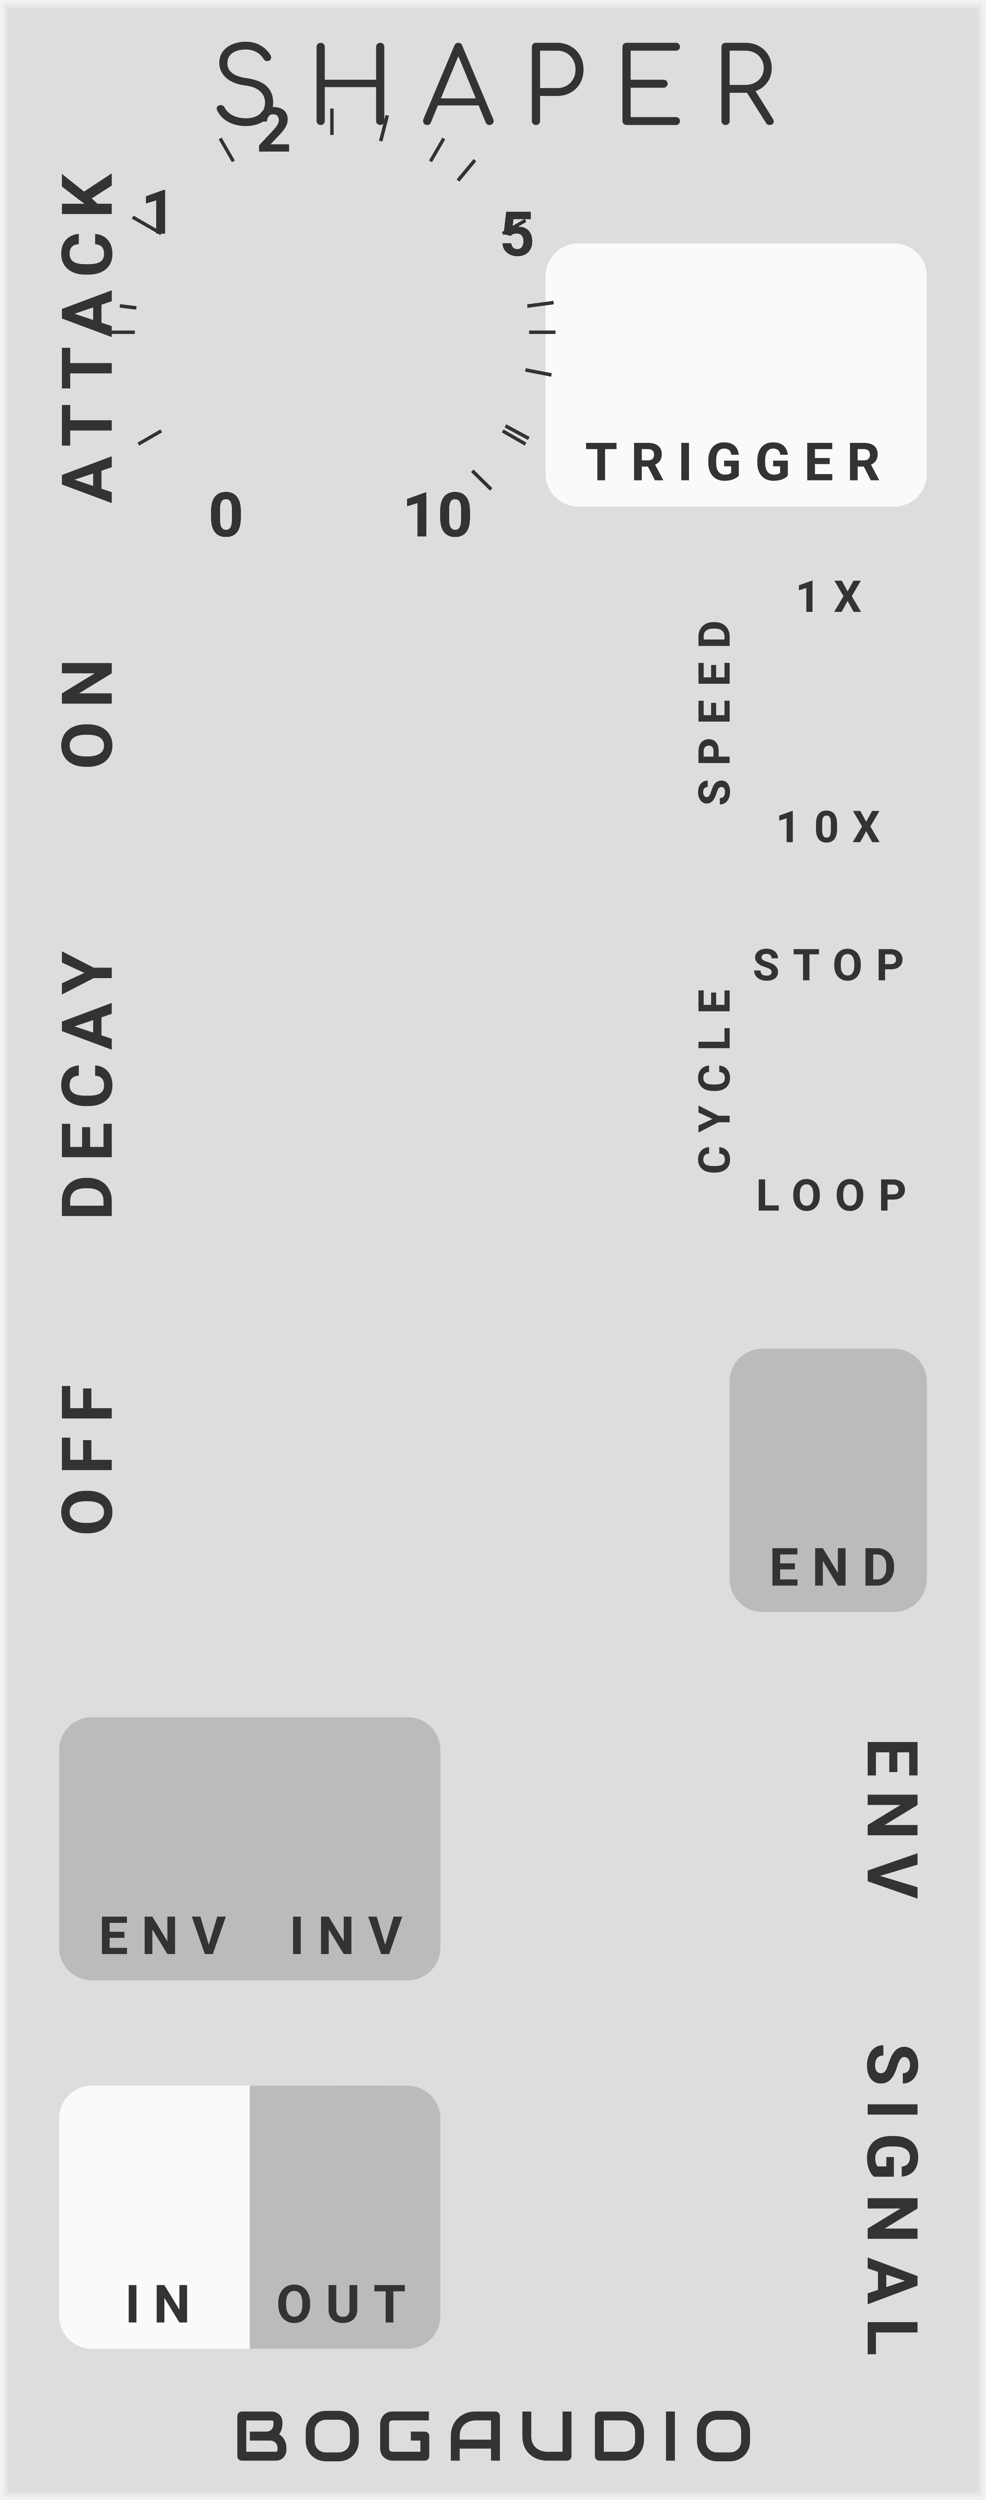 <?xml version="1.0" encoding="UTF-8" standalone="no"?>
<svg xmlns:dc="http://purl.org/dc/elements/1.1/" xmlns:cc="http://creativecommons.org/ns#" xmlns:rdf="http://www.w3.org/1999/02/22-rdf-syntax-ns#" xmlns:svg="http://www.w3.org/2000/svg" xmlns="http://www.w3.org/2000/svg" xmlns:sodipodi="http://sodipodi.sourceforge.net/DTD/sodipodi-0.dtd" xmlns:inkscape="http://www.inkscape.org/namespaces/inkscape" inkscape:version="1.0 (4035a4f, 2020-05-01)" sodipodi:docname="svg_render_Shaper-pp.svg" id="svg55638" viewBox="0 0 150 380" height="380" width="150" version="1.1">
  <rect x="0" y="0" width="150" height="380" fill="#808080" stroke="none"/>
  <defs id="defs55642"/>
  <sodipodi:namedview inkscape:current-layer="svg55638" inkscape:window-maximized="0" inkscape:window-y="23" inkscape:window-x="0" inkscape:cy="190" inkscape:cx="75" inkscape:zoom="1.7605263" showgrid="false" id="namedview55640" inkscape:window-height="480" inkscape:window-width="689" inkscape:pageshadow="2" inkscape:pageopacity="0" guidetolerance="10" gridtolerance="10" objecttolerance="10" borderopacity="1" bordercolor="#666666" pagecolor="#ffffff"/>
  
  <svg version="1.1" id="svg55130" width="100%" height="100%">
    <path class="module-background background-fill" d="M 0,0 H 150 V 380 H 0 Z" style="fill:#dddddd" id="rect55128"/>
  </svg>
  <svg version="1.1" id="svg55138" width="100%" height="100%">
    <path class="module-border-inner" d="M 1,1 H 149 V 379 H 1 V 1" style="fill:none;stroke:#e4e4e4;stroke-width:0.5" id="polyline55132"/>
    <path class="module-border-middle" d="m 0.5,0.5 h 149 v 379 H 0.5 V 0.5" style="fill:none;stroke:#ebebeb;stroke-width:0.8" id="polyline55134"/>
    <path class="module-border-outer" d="M 0,0 H 150 V 380 H 0 V 0" style="fill:none;stroke:#f2f2f2;stroke-width:1" id="polyline55136"/>
  </svg>
  <g class="title" style="font-weight:normal;font-size:16px;font-family:Comfortaa, sans-serif;letter-spacing:4px;text-anchor:middle;fill:#333333" id="text55140" aria-label="SHAPER">
    <path id="path56203" style="font-weight:normal;font-size:16px;font-family:Comfortaa, sans-serif;letter-spacing:4px;text-anchor:middle;fill:#333333" d="m 37.409,19.16 q -1.52,0 -2.704,-0.64 -1.168,-0.656 -1.68,-1.76 -0.064,-0.112 -0.064,-0.256 0,-0.224 0.16,-0.368 0.176,-0.16 0.464,-0.16 0.192,0 0.352,0.112 0.176,0.096 0.256,0.288 0.368,0.72 1.216,1.168 0.864,0.432 2,0.432 1.312,0 2.112,-0.624 0.8,-0.64 0.8,-1.776 0,-1.008 -0.752,-1.696 -0.736,-0.688 -2.224,-0.88 -1.856,-0.224 -2.928,-1.152 -1.056,-0.944 -1.056,-2.304 0,-0.96 0.512,-1.68 0.528,-0.736 1.44,-1.12 0.928,-0.4 2.096,-0.4 1.264,0 2.224,0.56 0.96,0.56 1.504,1.456 0.112,0.176 0.112,0.384 0,0.304 -0.288,0.48 -0.128,0.064 -0.288,0.064 -0.176,0 -0.336,-0.08 -0.144,-0.096 -0.24,-0.256 -0.896,-1.408 -2.704,-1.424 -1.296,0 -2.048,0.544 -0.752,0.544 -0.752,1.552 0,1.872 3.024,2.272 1.984,0.288 2.96,1.216 0.976,0.928 0.976,2.448 0,1.12 -0.544,1.936 -0.544,0.816 -1.488,1.248 -0.944,0.416 -2.112,0.416 z"/>
    <path id="path56205" style="font-weight:normal;font-size:16px;font-family:Comfortaa, sans-serif;letter-spacing:4px;text-anchor:middle;fill:#333333" d="m 48.786,19 q -0.256,0 -0.448,-0.176 -0.176,-0.192 -0.176,-0.448 V 7.128 q 0,-0.272 0.176,-0.448 0.192,-0.176 0.448,-0.176 0.272,0 0.448,0.176 0.176,0.176 0.176,0.448 v 4.992 h 7.808 V 7.128 q 0,-0.272 0.176,-0.448 0.192,-0.176 0.448,-0.176 0.272,0 0.448,0.176 0.176,0.176 0.176,0.448 v 11.248 q 0,0.256 -0.176,0.448 -0.176,0.176 -0.448,0.176 -0.256,0 -0.448,-0.176 -0.176,-0.192 -0.176,-0.448 V 13.24 h -7.808 v 5.136 q 0,0.256 -0.176,0.448 Q 49.059,19 48.786,19 Z"/>
    <path id="path56207" style="font-weight:normal;font-size:16px;font-family:Comfortaa, sans-serif;letter-spacing:4px;text-anchor:middle;fill:#333333" d="m 75.038,18.12 q 0.064,0.112 0.064,0.256 0,0.256 -0.192,0.448 -0.176,0.176 -0.432,0.176 -0.416,0 -0.592,-0.384 l -1.072,-2.592 h -6.192 l -1.072,2.592 Q 65.422,19 64.975,19 q -0.272,0 -0.448,-0.176 -0.16,-0.192 -0.16,-0.448 0,-0.16 0.048,-0.272 l 4.704,-11.168 q 0.176,-0.432 0.608,-0.432 0.432,0 0.592,0.432 z m -2.656,-3.168 -2.656,-6.416 -2.656,6.416 z"/>
    <path id="path56209" style="font-weight:normal;font-size:16px;font-family:Comfortaa, sans-serif;letter-spacing:4px;text-anchor:middle;fill:#333333" d="m 81.537,19 q -0.272,0 -0.448,-0.176 -0.176,-0.176 -0.176,-0.448 V 7.128 q 0,-0.272 0.176,-0.448 0.176,-0.176 0.448,-0.176 h 3.2 q 1.168,0 2.08,0.528 0.928,0.512 1.44,1.44 0.512,0.912 0.512,2.096 0,1.168 -0.512,2.08 -0.512,0.912 -1.44,1.424 -0.912,0.512 -2.08,0.512 h -2.576 v 3.792 q 0,0.272 -0.176,0.448 Q 81.808,19 81.537,19 Z m 3.2,-5.616 q 0.816,0 1.456,-0.352 0.64,-0.368 0.992,-1.008 0.368,-0.64 0.368,-1.456 0,-0.832 -0.368,-1.472 -0.352,-0.656 -0.992,-1.024 -0.64,-0.368 -1.456,-0.368 h -2.576 v 5.68 z"/>
    <path id="path56211" style="font-weight:normal;font-size:16px;font-family:Comfortaa, sans-serif;letter-spacing:4px;text-anchor:middle;fill:#333333" d="m 95.318,19 q -0.256,0 -0.448,-0.176 -0.176,-0.192 -0.176,-0.448 V 7.128 q 0,-0.272 0.176,-0.448 0.192,-0.176 0.448,-0.176 h 7.504 q 0.272,0 0.448,0.176 0.176,0.176 0.176,0.432 0,0.256 -0.176,0.432 -0.176,0.16 -0.448,0.16 h -6.88 v 4.416 h 5.008 q 0.272,0 0.448,0.176 0.176,0.176 0.176,0.432 0,0.256 -0.192,0.432 -0.176,0.176 -0.432,0.176 h -5.008 V 17.8 h 6.88 q 0.272,0 0.448,0.176 0.176,0.16 0.176,0.416 0,0.256 -0.176,0.432 -0.176,0.176 -0.448,0.176 z"/>
    <path id="path56213" style="font-weight:normal;font-size:16px;font-family:Comfortaa, sans-serif;letter-spacing:4px;text-anchor:middle;fill:#333333" d="m 117.564,18.04 q 0.144,0.24 0.144,0.432 0,0.24 -0.176,0.384 -0.176,0.144 -0.464,0.144 -0.192,0 -0.32,-0.08 -0.128,-0.08 -0.224,-0.24 l -2.88,-4.576 h -0.272 -2.368 v 4.272 q 0,0.272 -0.176,0.448 -0.176,0.176 -0.448,0.176 -0.272,0 -0.448,-0.176 -0.176,-0.176 -0.176,-0.448 V 7.128 q 0,-0.272 0.176,-0.448 0.176,-0.176 0.448,-0.176 h 2.992 q 1.168,0 2.08,0.496 0.912,0.48 1.424,1.36 0.528,0.88 0.528,2 0,1.232 -0.672,2.16 -0.656,0.928 -1.792,1.328 z m -4.192,-5.136 q 0.8,0 1.44,-0.32 0.656,-0.336 1.008,-0.912 0.368,-0.576 0.368,-1.312 0,-0.768 -0.368,-1.376 -0.352,-0.608 -0.992,-0.944 -0.64,-0.336 -1.456,-0.336 h -2.368 v 5.2 z"/>
  </g>
  <g transform="translate(0,374)" id="g55146">
    <g class="brand" style="font-weight:bold;font-size:10.667px;font-family:Audiowide, sans-serif;letter-spacing:2px;text-anchor:middle;fill:#333333" id="text55142" transform="translate(75)" aria-label="BOGAUDIO">
      <path id="path56185" style="font-weight:bold;font-size:10.667px;font-family:Audiowide, sans-serif;letter-spacing:2px;text-anchor:middle;fill:#333333" d="m -31.427,-1.641 q 0,0.25 -0.089,0.536 -0.083,0.286 -0.281,0.531 -0.193,0.245 -0.505,0.411 Q -32.615,0 -33.068,0 h -5.141 q -0.146,0 -0.271,-0.052 -0.125,-0.052 -0.219,-0.141 -0.089,-0.094 -0.141,-0.219 -0.052,-0.125 -0.052,-0.271 V -6.786 q 0,-0.141 0.052,-0.266 0.052,-0.125 0.141,-0.219 0.094,-0.094 0.219,-0.146 0.125,-0.052 0.271,-0.052 h 4.531 q 0.25,0 0.536,0.089 0.286,0.089 0.531,0.286 0.25,0.193 0.411,0.505 0.167,0.313 0.167,0.766 v 0.255 q 0,0.359 -0.12,0.776 -0.12,0.411 -0.385,0.781 0.229,0.141 0.427,0.339 0.203,0.198 0.354,0.458 0.151,0.26 0.24,0.589 0.089,0.328 0.089,0.724 z m -1.354,-0.26 q 0,-0.266 -0.083,-0.474 -0.083,-0.214 -0.234,-0.365 -0.151,-0.151 -0.365,-0.229 -0.214,-0.083 -0.479,-0.083 h -3.052 v -1.365 h 2.443 q 0.266,0 0.479,-0.078 0.214,-0.083 0.365,-0.234 0.151,-0.151 0.229,-0.359 0.083,-0.214 0.083,-0.479 v -0.255 q 0,-0.292 -0.281,-0.292 h -3.859 v 4.76 h 4.469 q 0.036,0 0.089,-0.005 0.052,-0.005 0.094,-0.031 0.042,-0.026 0.073,-0.089 0.031,-0.062 0.031,-0.172 z"/>
      <path id="path56187" style="font-weight:bold;font-size:10.667px;font-family:Audiowide, sans-serif;letter-spacing:2px;text-anchor:middle;fill:#333333" d="m -20.417,-3.021 q 0,0.682 -0.234,1.255 -0.234,0.573 -0.651,0.99 -0.417,0.417 -0.99,0.651 -0.568,0.229 -1.24,0.229 h -1.833 q -0.672,0 -1.245,-0.229 -0.573,-0.234 -0.99,-0.651 -0.417,-0.417 -0.656,-0.99 -0.234,-0.573 -0.234,-1.255 v -1.427 q 0,-0.677 0.234,-1.25 0.24,-0.578 0.656,-0.99 0.417,-0.417 0.99,-0.651 0.573,-0.234 1.245,-0.234 h 1.833 q 0.672,0 1.24,0.234 0.573,0.234 0.99,0.651 0.417,0.411 0.651,0.99 0.234,0.573 0.234,1.25 z m -1.354,-1.427 q 0,-0.401 -0.13,-0.724 -0.125,-0.328 -0.359,-0.557 -0.229,-0.234 -0.557,-0.359 -0.323,-0.13 -0.714,-0.13 h -1.833 q -0.396,0 -0.724,0.13 -0.323,0.125 -0.557,0.359 -0.234,0.229 -0.365,0.557 -0.125,0.323 -0.125,0.724 v 1.427 q 0,0.401 0.125,0.729 0.13,0.323 0.365,0.557 0.234,0.229 0.557,0.359 0.328,0.125 0.724,0.125 h 1.823 q 0.396,0 0.719,-0.125 0.328,-0.13 0.563,-0.359 0.234,-0.234 0.359,-0.557 0.13,-0.328 0.13,-0.729 z"/>
      <path id="path56189" style="font-weight:bold;font-size:10.667px;font-family:Audiowide, sans-serif;letter-spacing:2px;text-anchor:middle;fill:#333333" d="m -9.698,-0.682 q 0,0.146 -0.052,0.271 -0.052,0.125 -0.146,0.219 -0.089,0.089 -0.214,0.141 Q -10.234,0 -10.38,0 h -4.885 q -0.188,0 -0.406,-0.042 -0.214,-0.047 -0.427,-0.141 -0.208,-0.094 -0.401,-0.24 -0.193,-0.151 -0.344,-0.359 -0.146,-0.214 -0.234,-0.49 -0.089,-0.281 -0.089,-0.63 v -3.667 q 0,-0.188 0.042,-0.401 0.047,-0.219 0.141,-0.427 0.094,-0.214 0.245,-0.406 0.151,-0.193 0.359,-0.339 0.214,-0.151 0.49,-0.24 0.276,-0.089 0.625,-0.089 h 5.505 v 1.354 h -5.505 q -0.266,0 -0.406,0.141 -0.141,0.141 -0.141,0.417 v 3.656 q 0,0.26 0.141,0.406 0.146,0.141 0.406,0.141 h 4.214 V -3.052 h -3.604 v -1.365 h 4.276 q 0.146,0 0.271,0.057 0.125,0.052 0.214,0.146 0.094,0.094 0.146,0.219 0.052,0.12 0.052,0.26 z"/>
      <path id="path56191" style="font-weight:bold;font-size:10.667px;font-family:Audiowide, sans-serif;letter-spacing:2px;text-anchor:middle;fill:#333333" d="M 1.052,0 H -0.302 V -1.833 H -5.063 V 0 h -1.354 v -3.734 q 0,-0.818 0.281,-1.505 0.281,-0.688 0.781,-1.182 0.5,-0.495 1.182,-0.771 0.682,-0.276 1.49,-0.276 h 3.052 q 0.141,0 0.266,0.052 0.125,0.052 0.219,0.146 0.094,0.094 0.146,0.219 0.052,0.125 0.052,0.266 z m -6.115,-3.188 h 4.76 V -6.115 H -2.682 q -0.062,0 -0.266,0.021 -0.198,0.016 -0.464,0.089 -0.26,0.073 -0.552,0.224 -0.292,0.151 -0.536,0.417 -0.245,0.266 -0.406,0.667 -0.156,0.396 -0.156,0.964 z"/>
      <path id="path56193" style="font-weight:bold;font-size:10.667px;font-family:Audiowide, sans-serif;letter-spacing:2px;text-anchor:middle;fill:#333333" d="m 11.938,-0.682 q 0,0.146 -0.052,0.271 -0.052,0.125 -0.146,0.219 -0.094,0.089 -0.219,0.141 Q 11.396,0 11.255,0 H 8.203 Q 7.771,0 7.328,-0.094 6.885,-0.188 6.469,-0.38 6.057,-0.578 5.693,-0.88 5.328,-1.182 5.052,-1.594 4.781,-2.01 4.625,-2.542 4.469,-3.078 4.469,-3.734 v -3.734 h 1.354 v 3.734 q 0,0.573 0.156,0.969 0.161,0.396 0.406,0.661 0.245,0.266 0.536,0.417 0.292,0.151 0.552,0.224 0.266,0.073 0.464,0.094 0.203,0.016 0.266,0.016 h 2.38 v -6.115 h 1.354 z"/>
      <path id="path56195" style="font-weight:bold;font-size:10.667px;font-family:Audiowide, sans-serif;letter-spacing:2px;text-anchor:middle;fill:#333333" d="m 22.969,-3.125 q 0,0.682 -0.24,1.255 -0.234,0.573 -0.651,0.99 -0.417,0.411 -0.99,0.646 Q 20.516,0 19.844,0 h -3.656 q -0.146,0 -0.271,-0.052 -0.125,-0.052 -0.219,-0.141 -0.089,-0.094 -0.141,-0.219 -0.052,-0.125 -0.052,-0.271 V -6.786 q 0,-0.141 0.052,-0.266 0.052,-0.125 0.141,-0.219 0.094,-0.094 0.219,-0.146 0.125,-0.052 0.271,-0.052 h 3.656 q 0.672,0 1.245,0.234 0.573,0.234 0.99,0.651 0.417,0.411 0.651,0.99 0.24,0.573 0.24,1.25 z m -1.354,-1.219 q 0,-0.396 -0.13,-0.724 -0.125,-0.328 -0.359,-0.557 -0.234,-0.234 -0.563,-0.359 -0.323,-0.13 -0.719,-0.13 h -2.984 v 4.76 h 2.984 q 0.396,0 0.719,-0.125 0.328,-0.13 0.563,-0.359 0.234,-0.234 0.359,-0.557 0.13,-0.328 0.13,-0.729 z"/>
      <path id="path56197" style="font-weight:bold;font-size:10.667px;font-family:Audiowide, sans-serif;letter-spacing:2px;text-anchor:middle;fill:#333333" d="m 27.672,0 h -1.354 v -7.469 h 1.354 z"/>
      <path id="path56199" style="font-weight:bold;font-size:10.667px;font-family:Audiowide, sans-serif;letter-spacing:2px;text-anchor:middle;fill:#333333" d="m 39.104,-3.021 q 0,0.682 -0.234,1.255 -0.234,0.573 -0.651,0.99 -0.417,0.417 -0.99,0.651 Q 36.662,0.104 35.99,0.104 h -1.833 q -0.672,0 -1.245,-0.229 -0.573,-0.234 -0.99,-0.651 -0.417,-0.417 -0.656,-0.99 -0.234,-0.573 -0.234,-1.255 v -1.427 q 0,-0.677 0.234,-1.25 0.24,-0.578 0.656,-0.99 0.417,-0.417 0.99,-0.651 0.573,-0.234 1.245,-0.234 h 1.833 q 0.672,0 1.24,0.234 0.573,0.234 0.99,0.651 0.417,0.411 0.651,0.99 0.234,0.573 0.234,1.25 z m -1.354,-1.427 q 0,-0.401 -0.13,-0.724 -0.125,-0.328 -0.359,-0.557 -0.229,-0.234 -0.557,-0.359 -0.323,-0.13 -0.714,-0.13 h -1.833 q -0.396,0 -0.724,0.13 -0.323,0.125 -0.557,0.359 -0.234,0.229 -0.365,0.557 -0.125,0.323 -0.125,0.724 v 1.427 q 0,0.401 0.125,0.729 0.13,0.323 0.365,0.557 0.234,0.229 0.557,0.359 0.328,0.125 0.724,0.125 h 1.823 q 0.396,0 0.719,-0.125 0.328,-0.13 0.563,-0.359 0.234,-0.234 0.359,-0.557 0.13,-0.328 0.13,-0.729 z"/>
    </g>
    <path class="background-fill" d="M 0,0 H 3 V 3 H 0 Z" style="fill:#dddddd" transform="translate(59.5,-5)" id="rect55144"/>
  </g>
  <g transform="translate(9,33)" id="g55168">
    <g id="g55156">
      <g style="font-weight:bold;font-size:10.667px;font-family:Roboto, sans-serif;letter-spacing:2px;fill:#333333" id="text55150" transform="rotate(-90,25.75,17.75)" aria-label="ATTACK">
        <path id="path56156" style="font-weight:bold;font-size:10.667px;font-family:Roboto, sans-serif;letter-spacing:2px;fill:#333333" d="M 4.958,-1.563 H 2.219 L 1.698,0 H 0.036 L 2.859,-7.583 H 4.307 L 7.146,0 H 5.484 Z m -2.318,-1.266 h 1.896 l -0.953,-2.839 z"/>
        <path id="path56158" style="font-weight:bold;font-size:10.667px;font-family:Roboto, sans-serif;letter-spacing:2px;fill:#333333" d="M 14.948,-6.318 H 12.625 V 0 H 11.063 V -6.318 H 8.771 v -1.266 h 6.177 z"/>
        <path id="path56160" style="font-weight:bold;font-size:10.667px;font-family:Roboto, sans-serif;letter-spacing:2px;fill:#333333" d="M 23.635,-6.318 H 21.313 V 0 H 19.75 v -6.318 h -2.292 v -1.266 h 6.177 z"/>
        <path id="path56162" style="font-weight:bold;font-size:10.667px;font-family:Roboto, sans-serif;letter-spacing:2px;fill:#333333" d="M 30.188,-1.563 H 27.448 L 26.927,0 h -1.661 l 2.823,-7.583 h 1.448 L 32.375,0 h -1.661 z m -2.318,-1.266 h 1.896 l -0.953,-2.839 z"/>
        <path id="path56164" style="font-weight:bold;font-size:10.667px;font-family:Roboto, sans-serif;letter-spacing:2px;fill:#333333" d="m 40.943,-2.526 q -0.089,1.224 -0.906,1.927 -0.813,0.703 -2.146,0.703 -1.458,0 -2.297,-0.979 Q 34.761,-1.859 34.761,-3.573 v -0.464 q 0,-1.094 0.385,-1.927 0.385,-0.833 1.099,-1.276 0.719,-0.448 1.667,-0.448 1.313,0 2.115,0.703 0.802,0.703 0.927,1.974 h -1.563 q -0.057,-0.734 -0.411,-1.063 -0.349,-0.333 -1.068,-0.333 -0.781,0 -1.172,0.563 -0.385,0.557 -0.396,1.734 v 0.573 q 0,1.229 0.37,1.797 0.375,0.568 1.177,0.568 0.724,0 1.078,-0.328 0.359,-0.333 0.411,-1.026 z"/>
        <path id="path56166" style="font-weight:bold;font-size:10.667px;font-family:Roboto, sans-serif;letter-spacing:2px;fill:#333333" d="m 46.344,-3.042 -0.813,0.875 V 0 h -1.563 v -7.583 h 1.563 v 3.438 l 0.688,-0.943 1.932,-2.495 h 1.922 L 47.38,-4.214 50.151,0 h -1.859 z"/>
      </g>
      <g transform="translate(20)" id="g55152"/>
      <g transform="translate(3,47)" id="g55154"/>
    </g>
    <g transform="translate(74,4)" id="g55166">
      <path d="m 5,0 h 48 c 2.77,0 5,2.23 5,5 v 30 c 0,2.77 -2.23,5 -5,5 H 5 C 2.23,40 0,37.77 0,35 V 5 C 0,2.23 2.23,0 5,0 Z" style="fill:#fafafa" id="rect55158"/>
      <g transform="matrix(0.18,0,0,0.18,6,6)" id="g55160"/>
      <g transform="translate(31,3)" id="g55162"/>
      <g style="font-weight:bold;font-size:8px;font-family:Roboto, sans-serif;letter-spacing:2px;fill:#333333" id="text55164" transform="translate(6,36)" aria-label="TRIGGER">
        <path id="path56170" style="font-weight:bold;font-size:8px;font-family:Roboto, sans-serif;letter-spacing:2px;fill:#333333" d="M 4.789,-4.738 H 3.047 V 0 H 1.875 V -4.738 H 0.156 V -5.688 h 4.633 z"/>
        <path id="path56172" style="font-weight:bold;font-size:8px;font-family:Roboto, sans-serif;letter-spacing:2px;fill:#333333" d="M 9.566,-2.082 H 8.633 V 0 h -1.172 v -5.688 h 2.113 q 1.008,0 1.555,0.449 0.547,0.449 0.547,1.27 0,0.582 -0.254,0.973 -0.25,0.387 -0.762,0.617 l 1.23,2.324 V 0 H 10.633 Z M 8.633,-3.031 H 9.578 q 0.441,0 0.684,-0.223 0.242,-0.227 0.242,-0.621 0,-0.402 -0.23,-0.633 -0.227,-0.23 -0.699,-0.23 H 8.633 Z"/>
        <path id="path56174" style="font-weight:bold;font-size:8px;font-family:Roboto, sans-serif;letter-spacing:2px;fill:#333333" d="m 15.816,0 h -1.172 v -5.688 h 1.172 z"/>
        <path id="path56176" style="font-weight:bold;font-size:8px;font-family:Roboto, sans-serif;letter-spacing:2px;fill:#333333" d="m 23.398,-0.719 q -0.316,0.379 -0.895,0.59 -0.578,0.207 -1.281,0.207 -0.738,0 -1.297,-0.32 -0.555,-0.324 -0.859,-0.938 -0.301,-0.613 -0.309,-1.441 v -0.387 q 0,-0.852 0.285,-1.473 0.289,-0.625 0.828,-0.953 0.543,-0.332 1.27,-0.332 1.012,0 1.582,0.484 0.57,0.48 0.676,1.402 h -1.141 q -0.078,-0.488 -0.348,-0.715 -0.266,-0.227 -0.734,-0.227 -0.598,0 -0.91,0.449 -0.312,0.449 -0.316,1.336 v 0.363 q 0,0.895 0.34,1.352 0.34,0.457 0.996,0.457 0.66,0 0.941,-0.281 V -2.125 h -1.066 v -0.863 h 2.238 z"/>
        <path id="path56178" style="font-weight:bold;font-size:8px;font-family:Roboto, sans-serif;letter-spacing:2px;fill:#333333" d="m 30.852,-0.719 q -0.316,0.379 -0.895,0.59 -0.578,0.207 -1.281,0.207 -0.738,0 -1.297,-0.32 -0.555,-0.324 -0.859,-0.938 -0.301,-0.613 -0.309,-1.441 v -0.387 q 0,-0.852 0.285,-1.473 0.289,-0.625 0.828,-0.953 0.543,-0.332 1.27,-0.332 1.012,0 1.582,0.484 0.57,0.48 0.676,1.402 h -1.141 q -0.078,-0.488 -0.348,-0.715 -0.266,-0.227 -0.734,-0.227 -0.598,0 -0.91,0.449 -0.312,0.449 -0.316,1.336 v 0.363 q 0,0.895 0.34,1.352 0.34,0.457 0.996,0.457 0.66,0 0.941,-0.281 V -2.125 h -1.066 v -0.863 h 2.238 z"/>
        <path id="path56180" style="font-weight:bold;font-size:8px;font-family:Roboto, sans-serif;letter-spacing:2px;fill:#333333" d="m 37.227,-2.465 h -2.25 v 1.523 h 2.641 V 0 h -3.812 v -5.688 h 3.805 v 0.949 h -2.633 v 1.355 h 2.25 z"/>
        <path id="path56182" style="font-weight:bold;font-size:8px;font-family:Roboto, sans-serif;letter-spacing:2px;fill:#333333" d="M 42.41,-2.082 H 41.477 V 0 h -1.172 v -5.688 h 2.113 q 1.008,0 1.555,0.449 0.547,0.449 0.547,1.27 0,0.582 -0.254,0.973 -0.25,0.387 -0.762,0.617 l 1.23,2.324 V 0 H 43.477 Z M 41.477,-3.031 h 0.945 q 0.441,0 0.684,-0.223 0.242,-0.227 0.242,-0.621 0,-0.402 -0.23,-0.633 -0.227,-0.23 -0.699,-0.23 h -0.941 z"/>
      </g>
    </g>
  </g>
  <g transform="translate(9,89)" id="g55188">
    <g id="g55176">
      <g style="font-weight:bold;font-size:10.667px;font-family:Roboto, sans-serif;letter-spacing:2px;fill:#333333" id="text55170" transform="rotate(-90,18,10)" aria-label="ON">
        <path id="path56128" style="font-weight:bold;font-size:10.667px;font-family:Roboto, sans-serif;letter-spacing:2px;fill:#333333" d="m 6.906,-3.62 q 0,1.12 -0.396,1.964 Q 6.115,-0.813 5.375,-0.354 4.641,0.104 3.688,0.104 q -0.943,0 -1.682,-0.453 Q 1.266,-0.802 0.859,-1.641 0.453,-2.484 0.448,-3.578 v -0.375 q 0,-1.12 0.401,-1.969 0.406,-0.854 1.141,-1.307 0.74,-0.458 1.688,-0.458 0.948,0 1.682,0.458 0.74,0.453 1.141,1.307 0.406,0.849 0.406,1.964 z M 5.323,-3.964 q 0,-1.193 -0.427,-1.813 -0.427,-0.62 -1.219,-0.62 -0.786,0 -1.214,0.615 -0.427,0.609 -0.432,1.792 v 0.37 q 0,1.161 0.427,1.802 0.427,0.641 1.229,0.641 0.786,0 1.208,-0.615 0.422,-0.62 0.427,-1.802 z"/>
        <path id="path56130" style="font-weight:bold;font-size:10.667px;font-family:Roboto, sans-serif;letter-spacing:2px;fill:#333333" d="M 16.219,0 H 14.656 L 11.615,-4.99 V 0 h -1.563 v -7.583 h 1.563 l 3.047,5 v -5 h 1.557 z"/>
      </g>
      <g transform="translate(20)" id="g55172"/>
      <g transform="translate(3,32)" id="g55174"/>
    </g>
    <g transform="translate(110,5)" id="g55186">
      <g style="font-weight:bold;font-size:6.667px;font-family:Roboto, sans-serif;letter-spacing:2px;fill:#333333" id="text55178" transform="rotate(-90,10.25,18.25)" aria-label="SPEED">
        <path id="path56133" style="font-weight:bold;font-size:6.667px;font-family:Roboto, sans-serif;letter-spacing:2px;fill:#333333" d="m 2.881,-1.243 q 0,-0.277 -0.195,-0.423 Q 2.49,-1.816 1.982,-1.979 1.475,-2.145 1.178,-2.305 0.371,-2.741 0.371,-3.48 q 0,-0.384 0.215,-0.684 0.218,-0.303 0.622,-0.472 0.407,-0.169 0.911,-0.169 0.508,0 0.905,0.186 0.397,0.182 0.615,0.518 0.221,0.335 0.221,0.762 H 2.884 q 0,-0.326 -0.205,-0.505 -0.205,-0.182 -0.576,-0.182 -0.358,0 -0.557,0.153 -0.199,0.15 -0.199,0.397 0,0.231 0.231,0.387 0.234,0.156 0.687,0.293 0.833,0.251 1.214,0.622 0.381,0.371 0.381,0.924 0,0.615 -0.465,0.967 -0.465,0.348 -1.253,0.348 -0.547,0 -0.996,-0.199 Q 0.697,-0.335 0.459,-0.684 0.225,-1.032 0.225,-1.491 H 1.204 q 0,0.785 0.938,0.785 0.348,0 0.544,-0.14 0.195,-0.143 0.195,-0.397 z"/>
        <path id="path56135" style="font-weight:bold;font-size:6.667px;font-family:Roboto, sans-serif;letter-spacing:2px;fill:#333333" d="M 7.501,-1.67 V 0 h -0.977 v -4.74 h 1.849 q 0.534,0 0.938,0.195 0.407,0.195 0.625,0.557 0.218,0.358 0.218,0.817 0,0.697 -0.479,1.1 -0.475,0.4 -1.318,0.4 z m 0,-0.791 h 0.872 q 0.387,0 0.589,-0.182 0.205,-0.182 0.205,-0.521 0,-0.348 -0.205,-0.563 Q 8.758,-3.942 8.396,-3.949 H 7.501 Z"/>
        <path id="path56137" style="font-weight:bold;font-size:6.667px;font-family:Roboto, sans-serif;letter-spacing:2px;fill:#333333" d="m 15.673,-2.054 h -1.875 v 1.27 h 2.201 V 0 h -3.177 v -4.74 h 3.171 v 0.791 h -2.194 v 1.13 h 1.875 z"/>
        <path id="path56139" style="font-weight:bold;font-size:6.667px;font-family:Roboto, sans-serif;letter-spacing:2px;fill:#333333" d="m 21.423,-2.054 h -1.875 v 1.27 h 2.201 V 0 h -3.177 v -4.74 h 3.171 v 0.791 h -2.194 v 1.13 h 1.875 z"/>
        <path id="path56141" style="font-weight:bold;font-size:6.667px;font-family:Roboto, sans-serif;letter-spacing:2px;fill:#333333" d="m 24.322,0 v -4.74 h 1.458 q 0.625,0 1.117,0.283 0.495,0.28 0.771,0.801 0.277,0.518 0.277,1.178 v 0.218 q 0,0.661 -0.273,1.175 -0.27,0.514 -0.765,0.798 Q 26.411,-0.003 25.79,0 Z m 0.977,-3.949 v 3.164 h 0.472 q 0.573,0 0.876,-0.374 0.303,-0.374 0.309,-1.071 v -0.251 q 0,-0.723 -0.299,-1.094 -0.299,-0.374 -0.876,-0.374 z"/>
      </g>
      <g style="font-weight:bold;font-size:6.667px;font-family:Roboto, sans-serif;letter-spacing:2px;fill:#333333" id="text55180" transform="translate(2,-1)" aria-label="1X">
        <path id="path56144" style="font-weight:bold;font-size:6.667px;font-family:Roboto, sans-serif;letter-spacing:2px;fill:#333333" d="M 2.607,0 H 1.667 V -3.626 L 0.544,-3.278 V -4.043 L 2.507,-4.746 h 0.101 z"/>
        <path id="path56146" style="font-weight:bold;font-size:6.667px;font-family:Roboto, sans-serif;letter-spacing:2px;fill:#333333" d="M 7.947,-3.105 8.836,-4.74 H 9.959 L 8.579,-2.389 9.995,0 H 8.859 L 7.947,-1.66 7.036,0 H 5.9 l 1.416,-2.389 -1.38,-2.35 h 1.123 z"/>
      </g>
      <g transform="translate(0,2)" id="g55182"/>
      <g style="font-weight:bold;font-size:6.667px;font-family:Roboto, sans-serif;letter-spacing:2px;fill:#333333" id="text55184" transform="translate(-1,34)" aria-label="10X">
        <path id="path56149" style="font-weight:bold;font-size:6.667px;font-family:Roboto, sans-serif;letter-spacing:2px;fill:#333333" d="M 2.607,0 H 1.667 V -3.626 L 0.544,-3.278 V -4.043 L 2.507,-4.746 h 0.101 z"/>
        <path id="path56151" style="font-weight:bold;font-size:6.667px;font-family:Roboto, sans-serif;letter-spacing:2px;fill:#333333" d="m 9.34,-1.96 q 0,0.983 -0.407,1.504 -0.407,0.521 -1.191,0.521 -0.775,0 -1.185,-0.511 Q 6.147,-0.957 6.137,-1.911 v -0.872 q 0,-0.993 0.41,-1.507 0.413,-0.514 1.188,-0.514 0.775,0 1.185,0.511 0.41,0.508 0.42,1.462 z M 8.4,-2.917 q 0,-0.589 -0.163,-0.856 -0.16,-0.27 -0.501,-0.27 -0.332,0 -0.492,0.257 -0.156,0.254 -0.166,0.798 v 1.152 q 0,0.579 0.156,0.863 0.16,0.28 0.508,0.28 0.345,0 0.498,-0.27 0.153,-0.27 0.16,-0.827 z"/>
        <path id="path56153" style="font-weight:bold;font-size:6.667px;font-family:Roboto, sans-serif;letter-spacing:2px;fill:#333333" d="m 13.775,-3.105 0.889,-1.634 h 1.123 L 14.407,-2.389 15.823,0 H 14.687 L 13.775,-1.66 12.864,0 h -1.136 l 1.416,-2.389 -1.38,-2.35 h 1.123 z"/>
      </g>
    </g>
  </g>
  <g transform="translate(9,145)" id="g55208">
    <g id="g55196">
      <g style="font-weight:bold;font-size:10.667px;font-family:Roboto, sans-serif;letter-spacing:2px;fill:#333333" id="text55190" transform="rotate(-90,24.25,16.25)" aria-label="DECAY">
        <path id="path56088" style="font-weight:bold;font-size:10.667px;font-family:Roboto, sans-serif;letter-spacing:2px;fill:#333333" d="M 0.677,0 V -7.583 H 3.01 q 1,0 1.786,0.453 0.792,0.448 1.234,1.281 0.443,0.828 0.443,1.885 v 0.349 q 0,1.057 -0.438,1.88 -0.432,0.823 -1.224,1.276 Q 4.021,-0.005 3.026,0 Z M 2.24,-6.318 v 5.063 h 0.755 q 0.917,0 1.401,-0.599 0.484,-0.599 0.495,-1.714 v -0.401 q 0,-1.156 -0.479,-1.75 -0.479,-0.599 -1.401,-0.599 z"/>
        <path id="path56090" style="font-weight:bold;font-size:10.667px;font-family:Roboto, sans-serif;letter-spacing:2px;fill:#333333" d="m 14.177,-3.286 h -3 v 2.031 h 3.521 V 0 H 9.615 V -7.583 H 14.688 v 1.266 h -3.51 v 1.807 h 3 z"/>
        <path id="path56092" style="font-weight:bold;font-size:10.667px;font-family:Roboto, sans-serif;letter-spacing:2px;fill:#333333" d="m 23.568,-2.526 q -0.089,1.224 -0.906,1.927 -0.813,0.703 -2.146,0.703 -1.458,0 -2.297,-0.979 Q 17.385,-1.859 17.385,-3.573 v -0.464 q 0,-1.094 0.385,-1.927 0.385,-0.833 1.099,-1.276 0.719,-0.448 1.667,-0.448 1.313,0 2.115,0.703 0.802,0.703 0.927,1.974 h -1.563 q -0.057,-0.734 -0.411,-1.063 -0.349,-0.333 -1.068,-0.333 -0.781,0 -1.172,0.563 -0.385,0.557 -0.396,1.734 v 0.573 q 0,1.229 0.37,1.797 0.375,0.568 1.177,0.568 0.724,0 1.078,-0.328 0.359,-0.333 0.411,-1.026 z"/>
        <path id="path56094" style="font-weight:bold;font-size:10.667px;font-family:Roboto, sans-serif;letter-spacing:2px;fill:#333333" d="M 30.875,-1.563 H 28.135 L 27.615,0 h -1.661 l 2.823,-7.583 h 1.448 L 33.063,0 h -1.661 z m -2.318,-1.266 h 1.896 l -0.953,-2.839 z"/>
        <path id="path56096" style="font-weight:bold;font-size:10.667px;font-family:Roboto, sans-serif;letter-spacing:2px;fill:#333333" d="m 37.625,-4.167 1.578,-3.417 h 1.708 l -2.49,4.833 V 0 h -1.589 v -2.75 l -2.49,-4.833 h 1.714 z"/>
      </g>
      <g transform="translate(20)" id="g55192"/>
      <g transform="translate(3,44)" id="g55194"/>
    </g>
    <g transform="translate(110,5)" id="g55206">
      <g style="font-weight:bold;font-size:6.667px;font-family:Roboto, sans-serif;letter-spacing:2px;fill:#333333" id="text55198" transform="rotate(-90,10.25,18.25)" aria-label="CYCLE">
        <path id="path56099" style="font-weight:bold;font-size:6.667px;font-family:Roboto, sans-serif;letter-spacing:2px;fill:#333333" d="M 4.144,-1.579 Q 4.089,-0.814 3.577,-0.374 3.07,0.065 2.236,0.065 q -0.911,0 -1.436,-0.612 Q 0.28,-1.162 0.28,-2.233 v -0.29 q 0,-0.684 0.241,-1.204 0.241,-0.521 0.687,-0.798 0.449,-0.28 1.042,-0.28 0.82,0 1.322,0.439 0.501,0.439 0.579,1.234 H 3.174 Q 3.138,-3.59 2.917,-3.796 2.699,-4.004 2.249,-4.004 q -0.488,0 -0.732,0.352 -0.241,0.348 -0.247,1.084 v 0.358 q 0,0.768 0.231,1.123 0.234,0.355 0.736,0.355 0.452,0 0.674,-0.205 0.225,-0.208 0.257,-0.641 z"/>
        <path id="path56101" style="font-weight:bold;font-size:6.667px;font-family:Roboto, sans-serif;letter-spacing:2px;fill:#333333" d="M 8.419,-2.604 9.406,-4.74 H 10.473 L 8.917,-1.719 V 0 H 7.924 V -1.719 L 6.368,-4.74 h 1.071 z"/>
        <path id="path56103" style="font-weight:bold;font-size:6.667px;font-family:Roboto, sans-serif;letter-spacing:2px;fill:#333333" d="m 16.542,-1.579 q -0.055,0.765 -0.566,1.204 -0.508,0.439 -1.341,0.439 -0.911,0 -1.436,-0.612 Q 12.678,-1.162 12.678,-2.233 v -0.29 q 0,-0.684 0.241,-1.204 0.241,-0.521 0.687,-0.798 0.449,-0.28 1.042,-0.28 0.82,0 1.322,0.439 0.501,0.439 0.579,1.234 h -0.977 q -0.036,-0.459 -0.257,-0.664 -0.218,-0.208 -0.667,-0.208 -0.488,0 -0.732,0.352 -0.241,0.348 -0.247,1.084 v 0.358 q 0,0.768 0.231,1.123 0.234,0.355 0.736,0.355 0.452,0 0.674,-0.205 0.225,-0.208 0.257,-0.641 z"/>
        <path id="path56105" style="font-weight:bold;font-size:6.667px;font-family:Roboto, sans-serif;letter-spacing:2px;fill:#333333" d="m 20.16,-0.785 h 2.074 V 0 h -3.05 v -4.74 h 0.977 z"/>
        <path id="path56107" style="font-weight:bold;font-size:6.667px;font-family:Roboto, sans-serif;letter-spacing:2px;fill:#333333" d="m 27.642,-2.054 h -1.875 v 1.27 h 2.201 V 0 h -3.177 v -4.74 h 3.171 v 0.791 h -2.194 v 1.13 h 1.875 z"/>
      </g>
      <g style="font-weight:bold;font-size:6.667px;font-family:Roboto, sans-serif;letter-spacing:2px;fill:#333333" id="text55200" transform="translate(-4.5,-1)" aria-label="STOP">
        <path id="path56110" style="font-weight:bold;font-size:6.667px;font-family:Roboto, sans-serif;letter-spacing:2px;fill:#333333" d="m 2.881,-1.243 q 0,-0.277 -0.195,-0.423 Q 2.49,-1.816 1.982,-1.979 1.475,-2.145 1.178,-2.305 0.371,-2.741 0.371,-3.48 q 0,-0.384 0.215,-0.684 0.218,-0.303 0.622,-0.472 0.407,-0.169 0.911,-0.169 0.508,0 0.905,0.186 0.397,0.182 0.615,0.518 0.221,0.335 0.221,0.762 H 2.884 q 0,-0.326 -0.205,-0.505 -0.205,-0.182 -0.576,-0.182 -0.358,0 -0.557,0.153 -0.199,0.15 -0.199,0.397 0,0.231 0.231,0.387 0.234,0.156 0.687,0.293 0.833,0.251 1.214,0.622 0.381,0.371 0.381,0.924 0,0.615 -0.465,0.967 -0.465,0.348 -1.253,0.348 -0.547,0 -0.996,-0.199 Q 0.697,-0.335 0.459,-0.684 0.225,-1.032 0.225,-1.491 H 1.204 q 0,0.785 0.938,0.785 0.348,0 0.544,-0.14 0.195,-0.143 0.195,-0.397 z"/>
        <path id="path56112" style="font-weight:bold;font-size:6.667px;font-family:Roboto, sans-serif;letter-spacing:2px;fill:#333333" d="M 10.092,-3.949 H 8.641 V 0 H 7.664 V -3.949 H 6.232 v -0.791 h 3.861 z"/>
        <path id="path56114" style="font-weight:bold;font-size:6.667px;font-family:Roboto, sans-serif;letter-spacing:2px;fill:#333333" d="m 16.454,-2.262 q 0,0.7 -0.247,1.227 -0.247,0.527 -0.71,0.814 -0.459,0.286 -1.055,0.286 -0.589,0 -1.051,-0.283 -0.462,-0.283 -0.716,-0.807 -0.254,-0.527 -0.257,-1.211 v -0.234 q 0,-0.7 0.251,-1.23 0.254,-0.534 0.713,-0.817 0.462,-0.286 1.055,-0.286 0.592,0 1.051,0.286 0.462,0.283 0.713,0.817 0.254,0.531 0.254,1.227 z M 15.465,-2.477 q 0,-0.745 -0.267,-1.133 -0.267,-0.387 -0.762,-0.387 -0.492,0 -0.758,0.384 -0.267,0.381 -0.27,1.12 v 0.231 q 0,0.726 0.267,1.126 0.267,0.4 0.768,0.4 0.492,0 0.755,-0.384 0.264,-0.387 0.267,-1.126 z"/>
        <path id="path56116" style="font-weight:bold;font-size:6.667px;font-family:Roboto, sans-serif;letter-spacing:2px;fill:#333333" d="M 20.147,-1.67 V 0 h -0.977 v -4.74 h 1.849 q 0.534,0 0.938,0.195 0.407,0.195 0.625,0.557 0.218,0.358 0.218,0.817 0,0.697 -0.479,1.1 -0.475,0.4 -1.318,0.4 z m 0,-0.791 h 0.872 q 0.387,0 0.589,-0.182 0.205,-0.182 0.205,-0.521 0,-0.348 -0.205,-0.563 -0.205,-0.215 -0.566,-0.221 h -0.895 z"/>
      </g>
      <g transform="translate(0,2)" id="g55202"/>
      <g style="font-weight:bold;font-size:6.667px;font-family:Roboto, sans-serif;letter-spacing:2px;fill:#333333" id="text55204" transform="translate(-4,34)" aria-label="LOOP">
        <path id="path56119" style="font-weight:bold;font-size:6.667px;font-family:Roboto, sans-serif;letter-spacing:2px;fill:#333333" d="M 1.4,-0.785 H 3.473 V 0 H 0.423 V -4.74 H 1.4 Z"/>
        <path id="path56121" style="font-weight:bold;font-size:6.667px;font-family:Roboto, sans-serif;letter-spacing:2px;fill:#333333" d="m 9.715,-2.262 q 0,0.7 -0.247,1.227 -0.247,0.527 -0.71,0.814 -0.459,0.286 -1.055,0.286 -0.589,0 -1.051,-0.283 Q 6.189,-0.501 5.936,-1.025 5.682,-1.553 5.678,-2.236 v -0.234 q 0,-0.7 0.251,-1.23 0.254,-0.534 0.713,-0.817 0.462,-0.286 1.055,-0.286 0.592,0 1.051,0.286 0.462,0.283 0.713,0.817 0.254,0.531 0.254,1.227 z M 8.725,-2.477 q 0,-0.745 -0.267,-1.133 -0.267,-0.387 -0.762,-0.387 -0.492,0 -0.758,0.384 -0.267,0.381 -0.27,1.12 v 0.231 q 0,0.726 0.267,1.126 0.267,0.4 0.768,0.4 0.492,0 0.755,-0.384 0.264,-0.387 0.267,-1.126 z"/>
        <path id="path56123" style="font-weight:bold;font-size:6.667px;font-family:Roboto, sans-serif;letter-spacing:2px;fill:#333333" d="m 16.324,-2.262 q 0,0.7 -0.247,1.227 -0.247,0.527 -0.71,0.814 -0.459,0.286 -1.055,0.286 -0.589,0 -1.051,-0.283 -0.462,-0.283 -0.716,-0.807 -0.254,-0.527 -0.257,-1.211 v -0.234 q 0,-0.7 0.251,-1.23 0.254,-0.534 0.713,-0.817 0.462,-0.286 1.055,-0.286 0.592,0 1.051,0.286 0.462,0.283 0.713,0.817 0.254,0.531 0.254,1.227 z m -0.99,-0.215 q 0,-0.745 -0.267,-1.133 -0.267,-0.387 -0.762,-0.387 -0.492,0 -0.758,0.384 -0.267,0.381 -0.27,1.12 v 0.231 q 0,0.726 0.267,1.126 0.267,0.4 0.768,0.4 0.492,0 0.755,-0.384 0.264,-0.387 0.267,-1.126 z"/>
        <path id="path56125" style="font-weight:bold;font-size:6.667px;font-family:Roboto, sans-serif;letter-spacing:2px;fill:#333333" d="M 20.017,-1.67 V 0 h -0.977 v -4.74 h 1.849 q 0.534,0 0.938,0.195 0.407,0.195 0.625,0.557 0.218,0.358 0.218,0.817 0,0.697 -0.479,1.1 -0.475,0.4 -1.318,0.4 z m 0,-0.791 h 0.872 q 0.387,0 0.589,-0.182 0.205,-0.182 0.205,-0.521 0,-0.348 -0.205,-0.563 -0.205,-0.215 -0.566,-0.221 h -0.895 z"/>
      </g>
    </g>
  </g>
  <g transform="translate(9,201)" id="g55226">
    <g id="g55216">
      <g style="font-weight:bold;font-size:10.667px;font-family:Roboto, sans-serif;letter-spacing:2px;fill:#333333" id="text55210" transform="rotate(-90,20.25,12.25)" aria-label="OFF">
        <path id="path56073" style="font-weight:bold;font-size:10.667px;font-family:Roboto, sans-serif;letter-spacing:2px;fill:#333333" d="m 6.906,-3.62 q 0,1.12 -0.396,1.964 Q 6.115,-0.813 5.375,-0.354 4.641,0.104 3.688,0.104 q -0.943,0 -1.682,-0.453 Q 1.266,-0.802 0.859,-1.641 0.453,-2.484 0.448,-3.578 v -0.375 q 0,-1.12 0.401,-1.969 0.406,-0.854 1.141,-1.307 0.74,-0.458 1.688,-0.458 0.948,0 1.682,0.458 0.74,0.453 1.141,1.307 0.406,0.849 0.406,1.964 z M 5.323,-3.964 q 0,-1.193 -0.427,-1.813 -0.427,-0.62 -1.219,-0.62 -0.786,0 -1.214,0.615 -0.427,0.609 -0.432,1.792 v 0.37 q 0,1.161 0.427,1.802 0.427,0.641 1.229,0.641 0.786,0 1.208,-0.615 0.422,-0.62 0.427,-1.802 z"/>
        <path id="path56075" style="font-weight:bold;font-size:10.667px;font-family:Roboto, sans-serif;letter-spacing:2px;fill:#333333" d="m 14.615,-3.099 h -3 V 0 h -1.563 v -7.583 h 4.938 v 1.266 h -3.375 v 1.958 h 3 z"/>
        <path id="path56077" style="font-weight:bold;font-size:10.667px;font-family:Roboto, sans-serif;letter-spacing:2px;fill:#333333" d="m 22.469,-3.099 h -3 V 0 h -1.563 v -7.583 h 4.938 v 1.266 h -3.375 v 1.958 h 3 z"/>
      </g>
      <g transform="translate(20)" id="g55212"/>
      <g transform="translate(3,36)" id="g55214"/>
    </g>
    <g transform="translate(102,4)" id="g55224">
      <path d="m 5,0 h 20 c 2.77,0 5,2.23 5,5 v 30 c 0,2.77 -2.23,5 -5,5 H 5 C 2.23,40 0,37.77 0,35 V 5 C 0,2.23 2.23,0 5,0 Z" style="fill:#bbbbbb" id="rect55218"/>
      <g transform="translate(3,3)" id="g55220"/>
      <g style="font-weight:bold;font-size:8px;font-family:Roboto, sans-serif;letter-spacing:2px;fill:#333333" id="text55222" transform="translate(6,36)" aria-label="END">
        <path id="path56081" style="font-weight:bold;font-size:8px;font-family:Roboto, sans-serif;letter-spacing:2px;fill:#333333" d="m 3.93,-2.465 h -2.25 v 1.523 h 2.641 V 0 h -3.812 V -5.688 H 4.312 v 0.949 H 1.68 v 1.355 h 2.25 z"/>
        <path id="path56083" style="font-weight:bold;font-size:8px;font-family:Roboto, sans-serif;letter-spacing:2px;fill:#333333" d="M 11.633,0 H 10.461 L 8.18,-3.742 V 0 h -1.172 v -5.688 h 1.172 l 2.285,3.75 v -3.75 h 1.168 z"/>
        <path id="path56085" style="font-weight:bold;font-size:8px;font-family:Roboto, sans-serif;letter-spacing:2px;fill:#333333" d="m 14.664,0 v -5.688 h 1.75 q 0.75,0 1.34,0.34 0.594,0.336 0.926,0.961 0.332,0.621 0.332,1.414 v 0.262 q 0,0.793 -0.328,1.41 Q 18.359,-0.684 17.766,-0.344 17.172,-0.004 16.426,0 Z m 1.172,-4.738 v 3.797 h 0.566 q 0.688,0 1.051,-0.449 0.363,-0.449 0.371,-1.285 v -0.301 q 0,-0.867 -0.359,-1.312 -0.359,-0.449 -1.051,-0.449 z"/>
      </g>
    </g>
  </g>
  <g transform="translate(9,257)" id="g55246">
    <g transform="translate(75)" id="g55232">
      <g style="font-weight:bold;font-size:10.667px;font-family:Roboto, sans-serif;letter-spacing:2px;fill:#333333" id="text55228" transform="rotate(90,20.45,27.55)" aria-label="ENV">
        <path id="path56051" style="font-weight:bold;font-size:10.667px;font-family:Roboto, sans-serif;letter-spacing:2px;fill:#333333" d="M 5.24,-3.286 H 2.24 v 2.031 H 5.76 V 0 H 0.677 V -7.583 H 5.75 v 1.266 H 2.24 v 1.807 h 3 z"/>
        <path id="path56053" style="font-weight:bold;font-size:10.667px;font-family:Roboto, sans-serif;letter-spacing:2px;fill:#333333" d="M 14.844,0 H 13.281 L 10.24,-4.99 V 0 H 8.677 v -7.583 h 1.563 l 3.047,5 v -5 h 1.557 z"/>
        <path id="path56055" style="font-weight:bold;font-size:10.667px;font-family:Roboto, sans-serif;letter-spacing:2px;fill:#333333" d="m 21.021,-1.88 1.719,-5.703 h 1.74 L 21.839,0 h -1.63 l -2.63,-7.583 h 1.734 z"/>
      </g>
      <g transform="translate(-1.7)" id="g55230"/>
    </g>
    <g transform="translate(0,4)" id="g55244">
      <path d="m 5,0 h 48 c 2.77,0 5,2.23 5,5 v 30 c 0,2.77 -2.23,5 -5,5 H 5 C 2.23,40 0,37.77 0,35 V 5 C 0,2.23 2.23,0 5,0 Z" style="fill:#bbbbbb" id="rect55234"/>
      <g transform="translate(2.5,3)" id="g55236"/>
      <g transform="translate(31.5,3)" id="g55238"/>
      <g style="font-weight:bold;font-size:8px;font-family:Roboto, sans-serif;letter-spacing:2px;fill:#333333" id="text55240" transform="translate(6,36)" aria-label="ENV">
        <path id="path56059" style="font-weight:bold;font-size:8px;font-family:Roboto, sans-serif;letter-spacing:2px;fill:#333333" d="m 3.93,-2.465 h -2.25 v 1.523 h 2.641 V 0 h -3.812 V -5.688 H 4.312 v 0.949 H 1.68 v 1.355 h 2.25 z"/>
        <path id="path56061" style="font-weight:bold;font-size:8px;font-family:Roboto, sans-serif;letter-spacing:2px;fill:#333333" d="M 11.633,0 H 10.461 L 8.18,-3.742 V 0 h -1.172 v -5.688 h 1.172 l 2.285,3.75 v -3.75 h 1.168 z"/>
        <path id="path56063" style="font-weight:bold;font-size:8px;font-family:Roboto, sans-serif;letter-spacing:2px;fill:#333333" d="M 16.766,-1.41 18.055,-5.688 h 1.305 L 17.379,0 H 16.156 l -1.973,-5.688 h 1.301 z"/>
      </g>
      <g style="font-weight:bold;font-size:8px;font-family:Roboto, sans-serif;letter-spacing:2px;fill:#333333" id="text55242" transform="translate(35,36)" aria-label="INV">
        <path id="path56066" style="font-weight:bold;font-size:8px;font-family:Roboto, sans-serif;letter-spacing:2px;fill:#333333" d="M 1.754,0 H 0.582 V -5.688 H 1.754 Z"/>
        <path id="path56068" style="font-weight:bold;font-size:8px;font-family:Roboto, sans-serif;letter-spacing:2px;fill:#333333" d="m 9.461,0 h -1.172 l -2.281,-3.742 V 0 h -1.172 v -5.688 h 1.172 l 2.285,3.75 v -3.75 h 1.168 z"/>
        <path id="path56070" style="font-weight:bold;font-size:8px;font-family:Roboto, sans-serif;letter-spacing:2px;fill:#333333" d="M 14.594,-1.41 15.883,-5.688 H 17.188 L 15.207,0 H 13.984 L 12.012,-5.688 H 13.312 Z"/>
      </g>
    </g>
  </g>
  <g transform="translate(9,313)" id="g55270">
    <g transform="translate(75)" id="g55252">
      <g style="font-weight:bold;font-size:10.667px;font-family:Roboto, sans-serif;letter-spacing:2px;fill:#333333" id="text55248" transform="rotate(90,25.25,22.75)" aria-label="SIGNAL">
        <path id="path56023" style="font-weight:bold;font-size:10.667px;font-family:Roboto, sans-serif;letter-spacing:2px;fill:#333333" d="m 4.609,-1.99 q 0,-0.443 -0.313,-0.677 Q 3.984,-2.906 3.172,-3.167 2.359,-3.432 1.885,-3.688 0.594,-4.385 0.594,-5.568 q 0,-0.615 0.344,-1.094 0.349,-0.484 0.995,-0.755 0.651,-0.271 1.458,-0.271 0.813,0 1.448,0.297 0.635,0.292 0.984,0.828 0.354,0.536 0.354,1.219 H 4.615 q 0,-0.521 -0.328,-0.807 -0.328,-0.292 -0.922,-0.292 -0.573,0 -0.891,0.245 -0.318,0.24 -0.318,0.635 0,0.37 0.37,0.62 0.375,0.25 1.099,0.469 1.333,0.401 1.943,0.995 0.609,0.594 0.609,1.479 0,0.984 -0.745,1.547 Q 4.688,0.104 3.427,0.104 q -0.875,0 -1.594,-0.318 Q 1.115,-0.536 0.734,-1.094 0.359,-1.651 0.359,-2.385 H 1.927 q 0,1.255 1.5,1.255 0.557,0 0.87,-0.224 0.313,-0.229 0.313,-0.635 z"/>
        <path id="path56025" style="font-weight:bold;font-size:10.667px;font-family:Roboto, sans-serif;letter-spacing:2px;fill:#333333" d="M 10.901,0 H 9.339 V -7.583 H 10.901 Z"/>
        <path id="path56027" style="font-weight:bold;font-size:10.667px;font-family:Roboto, sans-serif;letter-spacing:2px;fill:#333333" d="M 20.344,-0.958 Q 19.922,-0.453 19.151,-0.172 18.38,0.104 17.443,0.104 q -0.984,0 -1.729,-0.427 -0.74,-0.432 -1.146,-1.25 -0.401,-0.818 -0.411,-1.922 v -0.516 q 0,-1.135 0.38,-1.964 0.385,-0.833 1.104,-1.271 0.724,-0.443 1.693,-0.443 1.349,0 2.109,0.646 0.76,0.641 0.901,1.87 h -1.521 q -0.104,-0.651 -0.464,-0.953 -0.354,-0.302 -0.979,-0.302 -0.797,0 -1.214,0.599 -0.417,0.599 -0.422,1.781 v 0.484 q 0,1.193 0.453,1.802 0.453,0.609 1.328,0.609 0.88,0 1.255,-0.375 v -1.307 h -1.422 v -1.151 h 2.984 z"/>
        <path id="path56029" style="font-weight:bold;font-size:10.667px;font-family:Roboto, sans-serif;letter-spacing:2px;fill:#333333" d="M 29.781,0 H 28.219 L 25.177,-4.99 V 0 h -1.563 v -7.583 h 1.563 l 3.047,5 v -5 h 1.557 z"/>
        <path id="path56031" style="font-weight:bold;font-size:10.667px;font-family:Roboto, sans-serif;letter-spacing:2px;fill:#333333" d="M 37.542,-1.563 H 34.802 L 34.281,0 h -1.661 l 2.823,-7.583 h 1.448 L 39.729,0 h -1.661 z m -2.318,-1.266 h 1.896 l -0.953,-2.839 z"/>
        <path id="path56033" style="font-weight:bold;font-size:10.667px;font-family:Roboto, sans-serif;letter-spacing:2px;fill:#333333" d="m 44.011,-1.255 h 3.318 V 0 h -4.88 v -7.583 h 1.563 z"/>
      </g>
      <g transform="translate(-1.7)" id="g55250"/>
    </g>
    <g transform="translate(0,4)" id="g55268">
      <path d="m 5,0 h 48 c 2.77,0 5,2.23 5,5 v 30 c 0,2.77 -2.23,5 -5,5 H 5 C 2.23,40 0,37.77 0,35 V 5 C 0,2.23 2.23,0 5,0 Z" style="fill:#fafafa" id="rect55254"/>
      <path d="m 5,0 h 10 c 2.77,0 5,2.23 5,5 v 30 c 0,2.77 -2.23,5 -5,5 H 5 C 2.23,40 0,37.77 0,35 V 5 C 0,2.23 2.23,0 5,0 Z" style="fill:#bbbbbb" transform="translate(38)" id="rect55256"/>
      <path d="M 0,0 H 20 V 40 H 0 Z" style="fill:#bbbbbb" transform="translate(29)" id="rect55258"/>
      <g transform="translate(2.5,3)" id="g55260"/>
      <g transform="translate(31.5,3)" id="g55262"/>
      <g style="font-weight:bold;font-size:8px;font-family:Roboto, sans-serif;letter-spacing:2px;fill:#333333" id="text55264" transform="translate(10,36)" aria-label="IN">
        <path id="path56039" style="font-weight:bold;font-size:8px;font-family:Roboto, sans-serif;letter-spacing:2px;fill:#333333" d="M 1.754,0 H 0.582 V -5.688 H 1.754 Z"/>
        <path id="path56041" style="font-weight:bold;font-size:8px;font-family:Roboto, sans-serif;letter-spacing:2px;fill:#333333" d="m 9.461,0 h -1.172 l -2.281,-3.742 V 0 h -1.172 v -5.688 h 1.172 l 2.285,3.75 v -3.75 h 1.168 z"/>
      </g>
      <g style="font-weight:bold;font-size:8px;font-family:Roboto, sans-serif;letter-spacing:2px;fill:#333333" id="text55266" transform="translate(33,36)" aria-label="OUT">
        <path id="path56044" style="font-weight:bold;font-size:8px;font-family:Roboto, sans-serif;letter-spacing:2px;fill:#333333" d="m 5.18,-2.715 q 0,0.84 -0.297,1.473 -0.297,0.633 -0.852,0.977 -0.551,0.344 -1.266,0.344 -0.707,0 -1.262,-0.34 Q 0.949,-0.602 0.645,-1.23 0.34,-1.863 0.336,-2.684 v -0.281 q 0,-0.84 0.301,-1.477 0.305,-0.641 0.855,-0.98 0.555,-0.344 1.266,-0.344 0.711,0 1.262,0.344 0.555,0.34 0.855,0.98 0.305,0.637 0.305,1.473 z m -1.188,-0.258 q 0,-0.895 -0.32,-1.359 -0.32,-0.465 -0.914,-0.465 -0.59,0 -0.91,0.461 -0.32,0.457 -0.324,1.344 v 0.277 q 0,0.871 0.32,1.352 0.32,0.48 0.922,0.48 0.59,0 0.906,-0.461 0.316,-0.465 0.32,-1.352 z"/>
        <path id="path56046" style="font-weight:bold;font-size:8px;font-family:Roboto, sans-serif;letter-spacing:2px;fill:#333333" d="m 12.344,-5.688 v 3.746 q 0,0.934 -0.586,1.477 -0.582,0.543 -1.594,0.543 -0.996,0 -1.582,-0.527 Q 7.996,-0.977 7.984,-1.898 V -5.688 H 9.156 v 3.754 q 0,0.559 0.266,0.816 0.27,0.254 0.742,0.254 0.988,0 1.004,-1.039 V -5.688 Z"/>
        <path id="path56048" style="font-weight:bold;font-size:8px;font-family:Roboto, sans-serif;letter-spacing:2px;fill:#333333" d="M 19.586,-4.738 H 17.844 V 0 h -1.172 v -4.738 h -1.719 V -5.688 h 4.633 z"/>
      </g>
    </g>
  </g>
  <svg version="1.1" id="svg55334" width="100%" height="100%">
    <g transform="translate(50.5,50.5)" id="g55332">
      <g transform="rotate(120,-15,8.66)" id="g55278">
        <g transform="rotate(-120,1,-0.577)" id="g55276">
          <g style="font-weight:bold;font-size:9.333px;font-family:Roboto, sans-serif;fill:#333333" id="text55274" transform="translate(-2.8,3.3)" aria-label="0">
            <path id="path55999" style="font-weight:bold;font-size:9.333px;font-family:Roboto, sans-serif;fill:#333333" d="m 4.917,-2.743 q 0,1.376 -0.57,2.105 -0.57,0.729 -1.668,0.729 -1.085,0 -1.659,-0.715 Q 0.447,-1.34 0.433,-2.675 V -3.896 q 0,-1.39 0.574,-2.11 0.579,-0.72 1.663,-0.72 1.085,0 1.659,0.715 0.574,0.711 0.588,2.046 z M 3.6,-4.083 q 0,-0.825 -0.228,-1.199 -0.223,-0.378 -0.702,-0.378 -0.465,0 -0.688,0.36 -0.219,0.355 -0.232,1.117 v 1.613 q 0,0.811 0.219,1.208 0.223,0.392 0.711,0.392 0.483,0 0.697,-0.378 0.214,-0.378 0.223,-1.158 z"/>
          </g>
        </g>
      </g>
      <g transform="rotate(-172.92,-15,-0.928)" id="g55282">
        <path d="M 0,0 H 2.5" style="stroke:#333333;stroke-width:0.5" id="polyline55280"/>
      </g>
      <g transform="rotate(-145.13,-15,-4.711)" id="g55288">
        <g transform="rotate(145.13,1,0.314)" id="g55286">
          <g style="font-weight:bold;font-size:9.333px;font-family:Roboto, sans-serif;fill:#333333" id="text55284" transform="translate(-2.8,3.3)" aria-label="1">
            <path id="path56003" style="font-weight:bold;font-size:9.333px;font-family:Roboto, sans-serif;fill:#333333" d="M 3.65,0 H 2.333 V -5.077 L 0.761,-4.589 V -5.66 L 3.509,-6.645 h 0.141 z"/>
          </g>
        </g>
      </g>
      <g transform="rotate(-105.84,-15,-11.336)" id="g55294">
        <g transform="rotate(105.84,1,0.756)" id="g55292">
          <g style="font-weight:bold;font-size:9.333px;font-family:Roboto, sans-serif;fill:#333333" id="text55290" transform="translate(-2.8,3.3)" aria-label="2">
            <path id="path56006" style="font-weight:bold;font-size:9.333px;font-family:Roboto, sans-serif;fill:#333333" d="M 4.999,0 H 0.451 V -0.902 L 2.598,-3.19 q 0.442,-0.483 0.652,-0.843 0.214,-0.36 0.214,-0.684 0,-0.442 -0.223,-0.693 -0.223,-0.255 -0.638,-0.255 -0.447,0 -0.706,0.31 -0.255,0.305 -0.255,0.807 H 0.319 q 0,-0.606 0.287,-1.107 0.292,-0.501 0.82,-0.784 0.529,-0.287 1.199,-0.287 1.025,0 1.59,0.492 0.57,0.492 0.57,1.39 0,0.492 -0.255,1.003 -0.255,0.51 -0.875,1.189 l -1.508,1.59 h 2.853 z"/>
          </g>
        </g>
      </g>
      <g transform="rotate(-75.68,-15,-19.31)" id="g55298">
        <path d="M 0,0 H 4" style="stroke:#333333;stroke-width:0.5" id="polyline55296"/>
      </g>
      <g transform="rotate(-50.26,-15,-31.978)" id="g55302">
        <path d="M 0,0 H 4" style="stroke:#333333;stroke-width:0.5" id="polyline55300"/>
      </g>
      <g transform="rotate(-27.87,-15,-60.454)" id="g55308">
        <g transform="rotate(27.87,1,4.03)" id="g55306">
          <g style="font-weight:bold;font-size:9.333px;font-family:Roboto, sans-serif;fill:#333333" id="text55304" transform="translate(-2.8,3.3)" aria-label="5">
            <path id="path56011" style="font-weight:bold;font-size:9.333px;font-family:Roboto, sans-serif;fill:#333333" d="m 0.647,-3.263 0.383,-3.372 h 3.719 v 1.098 h -2.639 l -0.164,1.426 q 0.469,-0.251 0.998,-0.251 0.948,0 1.486,0.588 0.538,0.588 0.538,1.645 0,0.643 -0.273,1.153 -0.269,0.506 -0.775,0.788 -0.506,0.278 -1.194,0.278 -0.602,0 -1.117,-0.242 Q 1.094,-0.396 0.793,-0.839 0.497,-1.281 0.479,-1.846 H 1.782 q 0.041,0.415 0.287,0.647 0.251,0.228 0.652,0.228 0.447,0 0.688,-0.319 0.242,-0.324 0.242,-0.911 0,-0.565 -0.278,-0.866 Q 3.094,-3.368 2.584,-3.368 q -0.469,0 -0.761,0.246 l -0.128,0.118 z"/>
          </g>
        </g>
      </g>
      <g transform="rotate(-7.62,-15,-225.241)" id="g55312">
        <path d="M 0,0 H 4" style="stroke:#333333;stroke-width:0.5" id="polyline55310"/>
      </g>
      <g transform="rotate(11,-15,155.781)" id="g55316">
        <path d="M 0,0 H 4" style="stroke:#333333;stroke-width:0.5" id="polyline55314"/>
      </g>
      <g transform="rotate(28.33,-15,59.432)" id="g55320">
        <path d="M 0,0 H 4" style="stroke:#333333;stroke-width:0.5" id="polyline55318"/>
      </g>
      <g transform="rotate(44.6,-15,36.574)" id="g55324">
        <path d="M 0,0 H 4" style="stroke:#333333;stroke-width:0.5" id="polyline55322"/>
      </g>
      <g transform="rotate(60,-15,25.981)" id="g55330">
        <g transform="rotate(-60,1,-1.732)" id="g55328">
          <g style="font-weight:bold;font-size:9.333px;font-family:Roboto, sans-serif;fill:#333333" id="text55326" transform="translate(-5.3,3.3)" aria-label="10">
            <path id="path56018" style="font-weight:bold;font-size:9.333px;font-family:Roboto, sans-serif;fill:#333333" d="M 3.65,0 H 2.333 V -5.077 L 0.761,-4.589 V -5.66 L 3.509,-6.645 h 0.141 z"/>
            <path id="path56020" style="font-weight:bold;font-size:9.333px;font-family:Roboto, sans-serif;fill:#333333" d="m 10.277,-2.743 q 0,1.376 -0.57,2.105 -0.57,0.729 -1.668,0.729 -1.085,0 -1.659,-0.715 Q 5.806,-1.34 5.792,-2.675 V -3.896 q 0,-1.39 0.574,-2.11 0.579,-0.72 1.663,-0.72 1.085,0 1.659,0.715 0.574,0.711 0.588,2.046 z M 8.96,-4.083 q 0,-0.825 -0.228,-1.199 -0.223,-0.378 -0.702,-0.378 -0.465,0 -0.688,0.36 -0.219,0.355 -0.232,1.117 v 1.613 q 0,0.811 0.219,1.208 0.223,0.392 0.711,0.392 0.483,0 0.697,-0.378 0.214,-0.378 0.223,-1.158 z"/>
          </g>
        </g>
      </g>
    </g>
  </svg>
  <svg version="1.1" id="svg55398" width="100%" height="100%">
    <g transform="translate(50.5,50.5)" id="g55396">
      <g transform="rotate(120,-15,8.66)" id="g55342">
        <g transform="rotate(-120,1,-0.577)" id="g55340">
          <g style="font-weight:bold;font-size:9.333px;font-family:Roboto, sans-serif;fill:#333333" id="text55338" transform="translate(-2.8,3.3)" aria-label="0">
            <path id="path55975" style="font-weight:bold;font-size:9.333px;font-family:Roboto, sans-serif;fill:#333333" d="m 4.917,-2.743 q 0,1.376 -0.57,2.105 -0.57,0.729 -1.668,0.729 -1.085,0 -1.659,-0.715 Q 0.447,-1.34 0.433,-2.675 V -3.896 q 0,-1.39 0.574,-2.11 0.579,-0.72 1.663,-0.72 1.085,0 1.659,0.715 0.574,0.711 0.588,2.046 z M 3.6,-4.083 q 0,-0.825 -0.228,-1.199 -0.223,-0.378 -0.702,-0.378 -0.465,0 -0.688,0.36 -0.219,0.355 -0.232,1.117 v 1.613 q 0,0.811 0.219,1.208 0.223,0.392 0.711,0.392 0.483,0 0.697,-0.378 0.214,-0.378 0.223,-1.158 z"/>
          </g>
        </g>
      </g>
      <g transform="rotate(-172.92,-15,-0.928)" id="g55346">
        <path d="M 0,0 H 2.5" style="stroke:#333333;stroke-width:0.5" id="polyline55344"/>
      </g>
      <g transform="rotate(-145.13,-15,-4.711)" id="g55352">
        <g transform="rotate(145.13,1,0.314)" id="g55350">
          <g style="font-weight:bold;font-size:9.333px;font-family:Roboto, sans-serif;fill:#333333" id="text55348" transform="translate(-2.8,3.3)" aria-label="1">
            <path id="path55979" style="font-weight:bold;font-size:9.333px;font-family:Roboto, sans-serif;fill:#333333" d="M 3.65,0 H 2.333 V -5.077 L 0.761,-4.589 V -5.66 L 3.509,-6.645 h 0.141 z"/>
          </g>
        </g>
      </g>
      <g transform="rotate(-105.84,-15,-11.336)" id="g55358">
        <g transform="rotate(105.84,1,0.756)" id="g55356">
          <g style="font-weight:bold;font-size:9.333px;font-family:Roboto, sans-serif;fill:#333333" id="text55354" transform="translate(-2.8,3.3)" aria-label="2">
            <path id="path55982" style="font-weight:bold;font-size:9.333px;font-family:Roboto, sans-serif;fill:#333333" d="M 4.999,0 H 0.451 V -0.902 L 2.598,-3.19 q 0.442,-0.483 0.652,-0.843 0.214,-0.36 0.214,-0.684 0,-0.442 -0.223,-0.693 -0.223,-0.255 -0.638,-0.255 -0.447,0 -0.706,0.31 -0.255,0.305 -0.255,0.807 H 0.319 q 0,-0.606 0.287,-1.107 0.292,-0.501 0.82,-0.784 0.529,-0.287 1.199,-0.287 1.025,0 1.59,0.492 0.57,0.492 0.57,1.39 0,0.492 -0.255,1.003 -0.255,0.51 -0.875,1.189 l -1.508,1.59 h 2.853 z"/>
          </g>
        </g>
      </g>
      <g transform="rotate(-75.68,-15,-19.31)" id="g55362">
        <path d="M 0,0 H 4" style="stroke:#333333;stroke-width:0.5" id="polyline55360"/>
      </g>
      <g transform="rotate(-50.26,-15,-31.978)" id="g55366">
        <path d="M 0,0 H 4" style="stroke:#333333;stroke-width:0.5" id="polyline55364"/>
      </g>
      <g transform="rotate(-27.87,-15,-60.454)" id="g55372">
        <g transform="rotate(27.87,1,4.03)" id="g55370">
          <g style="font-weight:bold;font-size:9.333px;font-family:Roboto, sans-serif;fill:#333333" id="text55368" transform="translate(-2.8,3.3)" aria-label="5">
            <path id="path55987" style="font-weight:bold;font-size:9.333px;font-family:Roboto, sans-serif;fill:#333333" d="m 0.647,-3.263 0.383,-3.372 h 3.719 v 1.098 h -2.639 l -0.164,1.426 q 0.469,-0.251 0.998,-0.251 0.948,0 1.486,0.588 0.538,0.588 0.538,1.645 0,0.643 -0.273,1.153 -0.269,0.506 -0.775,0.788 -0.506,0.278 -1.194,0.278 -0.602,0 -1.117,-0.242 Q 1.094,-0.396 0.793,-0.839 0.497,-1.281 0.479,-1.846 H 1.782 q 0.041,0.415 0.287,0.647 0.251,0.228 0.652,0.228 0.447,0 0.688,-0.319 0.242,-0.324 0.242,-0.911 0,-0.565 -0.278,-0.866 Q 3.094,-3.368 2.584,-3.368 q -0.469,0 -0.761,0.246 l -0.128,0.118 z"/>
          </g>
        </g>
      </g>
      <g transform="rotate(-7.62,-15,-225.241)" id="g55376">
        <path d="M 0,0 H 4" style="stroke:#333333;stroke-width:0.5" id="polyline55374"/>
      </g>
      <g transform="rotate(11,-15,155.781)" id="g55380">
        <path d="M 0,0 H 4" style="stroke:#333333;stroke-width:0.5" id="polyline55378"/>
      </g>
      <g transform="rotate(28.33,-15,59.432)" id="g55384">
        <path d="M 0,0 H 4" style="stroke:#333333;stroke-width:0.5" id="polyline55382"/>
      </g>
      <g transform="rotate(44.6,-15,36.574)" id="g55388">
        <path d="M 0,0 H 4" style="stroke:#333333;stroke-width:0.5" id="polyline55386"/>
      </g>
      <g transform="rotate(60,-15,25.981)" id="g55394">
        <g transform="rotate(-60,1,-1.732)" id="g55392">
          <g style="font-weight:bold;font-size:9.333px;font-family:Roboto, sans-serif;fill:#333333" id="text55390" transform="translate(-5.3,3.3)" aria-label="10">
            <path id="path55994" style="font-weight:bold;font-size:9.333px;font-family:Roboto, sans-serif;fill:#333333" d="M 3.65,0 H 2.333 V -5.077 L 0.761,-4.589 V -5.66 L 3.509,-6.645 h 0.141 z"/>
            <path id="path55996" style="font-weight:bold;font-size:9.333px;font-family:Roboto, sans-serif;fill:#333333" d="m 10.277,-2.743 q 0,1.376 -0.57,2.105 -0.57,0.729 -1.668,0.729 -1.085,0 -1.659,-0.715 Q 5.806,-1.34 5.792,-2.675 V -3.896 q 0,-1.39 0.574,-2.11 0.579,-0.72 1.663,-0.72 1.085,0 1.659,0.715 0.574,0.711 0.588,2.046 z M 8.96,-4.083 q 0,-0.825 -0.228,-1.199 -0.223,-0.378 -0.702,-0.378 -0.465,0 -0.688,0.36 -0.219,0.355 -0.232,1.117 v 1.613 q 0,0.811 0.219,1.208 0.223,0.392 0.711,0.392 0.483,0 0.697,-0.378 0.214,-0.378 0.223,-1.158 z"/>
          </g>
        </g>
      </g>
    </g>
  </svg>
  <svg version="1.1" id="svg55462" width="100%" height="100%">
    <g transform="translate(50.5,50.5)" id="g55460">
      <g transform="rotate(120,-15,8.66)" id="g55406">
        <g transform="rotate(-120,1,-0.577)" id="g55404">
          <g style="font-weight:bold;font-size:9.333px;font-family:Roboto, sans-serif;fill:#333333" id="text55402" transform="translate(-2.8,3.3)" aria-label="0">
            <path id="path55951" style="font-weight:bold;font-size:9.333px;font-family:Roboto, sans-serif;fill:#333333" d="m 4.917,-2.743 q 0,1.376 -0.57,2.105 -0.57,0.729 -1.668,0.729 -1.085,0 -1.659,-0.715 Q 0.447,-1.34 0.433,-2.675 V -3.896 q 0,-1.39 0.574,-2.11 0.579,-0.72 1.663,-0.72 1.085,0 1.659,0.715 0.574,0.711 0.588,2.046 z M 3.6,-4.083 q 0,-0.825 -0.228,-1.199 -0.223,-0.378 -0.702,-0.378 -0.465,0 -0.688,0.36 -0.219,0.355 -0.232,1.117 v 1.613 q 0,0.811 0.219,1.208 0.223,0.392 0.711,0.392 0.483,0 0.697,-0.378 0.214,-0.378 0.223,-1.158 z"/>
          </g>
        </g>
      </g>
      <g transform="rotate(-172.92,-15,-0.928)" id="g55410">
        <path d="M 0,0 H 2.5" style="stroke:#333333;stroke-width:0.5" id="polyline55408"/>
      </g>
      <g transform="rotate(-145.13,-15,-4.711)" id="g55416">
        <g transform="rotate(145.13,1,0.314)" id="g55414">
          <g style="font-weight:bold;font-size:9.333px;font-family:Roboto, sans-serif;fill:#333333" id="text55412" transform="translate(-2.8,3.3)" aria-label="1">
            <path id="path55955" style="font-weight:bold;font-size:9.333px;font-family:Roboto, sans-serif;fill:#333333" d="M 3.65,0 H 2.333 V -5.077 L 0.761,-4.589 V -5.66 L 3.509,-6.645 h 0.141 z"/>
          </g>
        </g>
      </g>
      <g transform="rotate(-105.84,-15,-11.336)" id="g55422">
        <g transform="rotate(105.84,1,0.756)" id="g55420">
          <g style="font-weight:bold;font-size:9.333px;font-family:Roboto, sans-serif;fill:#333333" id="text55418" transform="translate(-2.8,3.3)" aria-label="2">
            <path id="path55958" style="font-weight:bold;font-size:9.333px;font-family:Roboto, sans-serif;fill:#333333" d="M 4.999,0 H 0.451 V -0.902 L 2.598,-3.19 q 0.442,-0.483 0.652,-0.843 0.214,-0.36 0.214,-0.684 0,-0.442 -0.223,-0.693 -0.223,-0.255 -0.638,-0.255 -0.447,0 -0.706,0.31 -0.255,0.305 -0.255,0.807 H 0.319 q 0,-0.606 0.287,-1.107 0.292,-0.501 0.82,-0.784 0.529,-0.287 1.199,-0.287 1.025,0 1.59,0.492 0.57,0.492 0.57,1.39 0,0.492 -0.255,1.003 -0.255,0.51 -0.875,1.189 l -1.508,1.59 h 2.853 z"/>
          </g>
        </g>
      </g>
      <g transform="rotate(-75.68,-15,-19.31)" id="g55426">
        <path d="M 0,0 H 4" style="stroke:#333333;stroke-width:0.5" id="polyline55424"/>
      </g>
      <g transform="rotate(-50.26,-15,-31.978)" id="g55430">
        <path d="M 0,0 H 4" style="stroke:#333333;stroke-width:0.5" id="polyline55428"/>
      </g>
      <g transform="rotate(-27.87,-15,-60.454)" id="g55436">
        <g transform="rotate(27.87,1,4.03)" id="g55434">
          <g style="font-weight:bold;font-size:9.333px;font-family:Roboto, sans-serif;fill:#333333" id="text55432" transform="translate(-2.8,3.3)" aria-label="5">
            <path id="path55963" style="font-weight:bold;font-size:9.333px;font-family:Roboto, sans-serif;fill:#333333" d="m 0.647,-3.263 0.383,-3.372 h 3.719 v 1.098 h -2.639 l -0.164,1.426 q 0.469,-0.251 0.998,-0.251 0.948,0 1.486,0.588 0.538,0.588 0.538,1.645 0,0.643 -0.273,1.153 -0.269,0.506 -0.775,0.788 -0.506,0.278 -1.194,0.278 -0.602,0 -1.117,-0.242 Q 1.094,-0.396 0.793,-0.839 0.497,-1.281 0.479,-1.846 H 1.782 q 0.041,0.415 0.287,0.647 0.251,0.228 0.652,0.228 0.447,0 0.688,-0.319 0.242,-0.324 0.242,-0.911 0,-0.565 -0.278,-0.866 Q 3.094,-3.368 2.584,-3.368 q -0.469,0 -0.761,0.246 l -0.128,0.118 z"/>
          </g>
        </g>
      </g>
      <g transform="rotate(-7.62,-15,-225.241)" id="g55440">
        <path d="M 0,0 H 4" style="stroke:#333333;stroke-width:0.5" id="polyline55438"/>
      </g>
      <g transform="rotate(11,-15,155.781)" id="g55444">
        <path d="M 0,0 H 4" style="stroke:#333333;stroke-width:0.5" id="polyline55442"/>
      </g>
      <g transform="rotate(28.33,-15,59.432)" id="g55448">
        <path d="M 0,0 H 4" style="stroke:#333333;stroke-width:0.5" id="polyline55446"/>
      </g>
      <g transform="rotate(44.6,-15,36.574)" id="g55452">
        <path d="M 0,0 H 4" style="stroke:#333333;stroke-width:0.5" id="polyline55450"/>
      </g>
      <g transform="rotate(60,-15,25.981)" id="g55458">
        <g transform="rotate(-60,1,-1.732)" id="g55456">
          <g style="font-weight:bold;font-size:9.333px;font-family:Roboto, sans-serif;fill:#333333" id="text55454" transform="translate(-5.3,3.3)" aria-label="10">
            <path id="path55970" style="font-weight:bold;font-size:9.333px;font-family:Roboto, sans-serif;fill:#333333" d="M 3.65,0 H 2.333 V -5.077 L 0.761,-4.589 V -5.66 L 3.509,-6.645 h 0.141 z"/>
            <path id="path55972" style="font-weight:bold;font-size:9.333px;font-family:Roboto, sans-serif;fill:#333333" d="m 10.277,-2.743 q 0,1.376 -0.57,2.105 -0.57,0.729 -1.668,0.729 -1.085,0 -1.659,-0.715 Q 5.806,-1.34 5.792,-2.675 V -3.896 q 0,-1.39 0.574,-2.11 0.579,-0.72 1.663,-0.72 1.085,0 1.659,0.715 0.574,0.711 0.588,2.046 z M 8.96,-4.083 q 0,-0.825 -0.228,-1.199 -0.223,-0.378 -0.702,-0.378 -0.465,0 -0.688,0.36 -0.219,0.355 -0.232,1.117 v 1.613 q 0,0.811 0.219,1.208 0.223,0.392 0.711,0.392 0.483,0 0.697,-0.378 0.214,-0.378 0.223,-1.158 z"/>
          </g>
        </g>
      </g>
    </g>
  </svg>
  <svg version="1.1" id="svg55526" width="100%" height="100%">
    <g transform="translate(50.5,50.5)" id="g55524">
      <g transform="rotate(120,-15,8.66)" id="g55470">
        <g transform="rotate(-120,1,-0.577)" id="g55468">
          <g style="font-weight:bold;font-size:9.333px;font-family:Roboto, sans-serif;fill:#333333" id="text55466" transform="translate(-2.8,3.3)" aria-label="0">
            <path id="path55927" style="font-weight:bold;font-size:9.333px;font-family:Roboto, sans-serif;fill:#333333" d="m 4.917,-2.743 q 0,1.376 -0.57,2.105 -0.57,0.729 -1.668,0.729 -1.085,0 -1.659,-0.715 Q 0.447,-1.34 0.433,-2.675 V -3.896 q 0,-1.39 0.574,-2.11 0.579,-0.72 1.663,-0.72 1.085,0 1.659,0.715 0.574,0.711 0.588,2.046 z M 3.6,-4.083 q 0,-0.825 -0.228,-1.199 -0.223,-0.378 -0.702,-0.378 -0.465,0 -0.688,0.36 -0.219,0.355 -0.232,1.117 v 1.613 q 0,0.811 0.219,1.208 0.223,0.392 0.711,0.392 0.483,0 0.697,-0.378 0.214,-0.378 0.223,-1.158 z"/>
          </g>
        </g>
      </g>
      <g transform="rotate(-172.92,-15,-0.928)" id="g55474">
        <path d="M 0,0 H 2.5" style="stroke:#333333;stroke-width:0.5" id="polyline55472"/>
      </g>
      <g transform="rotate(-145.13,-15,-4.711)" id="g55480">
        <g transform="rotate(145.13,1,0.314)" id="g55478">
          <g style="font-weight:bold;font-size:9.333px;font-family:Roboto, sans-serif;fill:#333333" id="text55476" transform="translate(-2.8,3.3)" aria-label="1">
            <path id="path55931" style="font-weight:bold;font-size:9.333px;font-family:Roboto, sans-serif;fill:#333333" d="M 3.65,0 H 2.333 V -5.077 L 0.761,-4.589 V -5.66 L 3.509,-6.645 h 0.141 z"/>
          </g>
        </g>
      </g>
      <g transform="rotate(-105.84,-15,-11.336)" id="g55486">
        <g transform="rotate(105.84,1,0.756)" id="g55484">
          <g style="font-weight:bold;font-size:9.333px;font-family:Roboto, sans-serif;fill:#333333" id="text55482" transform="translate(-2.8,3.3)" aria-label="2">
            <path id="path55934" style="font-weight:bold;font-size:9.333px;font-family:Roboto, sans-serif;fill:#333333" d="M 4.999,0 H 0.451 V -0.902 L 2.598,-3.19 q 0.442,-0.483 0.652,-0.843 0.214,-0.36 0.214,-0.684 0,-0.442 -0.223,-0.693 -0.223,-0.255 -0.638,-0.255 -0.447,0 -0.706,0.31 -0.255,0.305 -0.255,0.807 H 0.319 q 0,-0.606 0.287,-1.107 0.292,-0.501 0.82,-0.784 0.529,-0.287 1.199,-0.287 1.025,0 1.59,0.492 0.57,0.492 0.57,1.39 0,0.492 -0.255,1.003 -0.255,0.51 -0.875,1.189 l -1.508,1.59 h 2.853 z"/>
          </g>
        </g>
      </g>
      <g transform="rotate(-75.68,-15,-19.31)" id="g55490">
        <path d="M 0,0 H 4" style="stroke:#333333;stroke-width:0.5" id="polyline55488"/>
      </g>
      <g transform="rotate(-50.26,-15,-31.978)" id="g55494">
        <path d="M 0,0 H 4" style="stroke:#333333;stroke-width:0.5" id="polyline55492"/>
      </g>
      <g transform="rotate(-27.87,-15,-60.454)" id="g55500">
        <g transform="rotate(27.87,1,4.03)" id="g55498">
          <g style="font-weight:bold;font-size:9.333px;font-family:Roboto, sans-serif;fill:#333333" id="text55496" transform="translate(-2.8,3.3)" aria-label="5">
            <path id="path55939" style="font-weight:bold;font-size:9.333px;font-family:Roboto, sans-serif;fill:#333333" d="m 0.647,-3.263 0.383,-3.372 h 3.719 v 1.098 h -2.639 l -0.164,1.426 q 0.469,-0.251 0.998,-0.251 0.948,0 1.486,0.588 0.538,0.588 0.538,1.645 0,0.643 -0.273,1.153 -0.269,0.506 -0.775,0.788 -0.506,0.278 -1.194,0.278 -0.602,0 -1.117,-0.242 Q 1.094,-0.396 0.793,-0.839 0.497,-1.281 0.479,-1.846 H 1.782 q 0.041,0.415 0.287,0.647 0.251,0.228 0.652,0.228 0.447,0 0.688,-0.319 0.242,-0.324 0.242,-0.911 0,-0.565 -0.278,-0.866 Q 3.094,-3.368 2.584,-3.368 q -0.469,0 -0.761,0.246 l -0.128,0.118 z"/>
          </g>
        </g>
      </g>
      <g transform="rotate(-7.62,-15,-225.241)" id="g55504">
        <path d="M 0,0 H 4" style="stroke:#333333;stroke-width:0.5" id="polyline55502"/>
      </g>
      <g transform="rotate(11,-15,155.781)" id="g55508">
        <path d="M 0,0 H 4" style="stroke:#333333;stroke-width:0.5" id="polyline55506"/>
      </g>
      <g transform="rotate(28.33,-15,59.432)" id="g55512">
        <path d="M 0,0 H 4" style="stroke:#333333;stroke-width:0.5" id="polyline55510"/>
      </g>
      <g transform="rotate(44.6,-15,36.574)" id="g55516">
        <path d="M 0,0 H 4" style="stroke:#333333;stroke-width:0.5" id="polyline55514"/>
      </g>
      <g transform="rotate(60,-15,25.981)" id="g55522">
        <g transform="rotate(-60,1,-1.732)" id="g55520">
          <g style="font-weight:bold;font-size:9.333px;font-family:Roboto, sans-serif;fill:#333333" id="text55518" transform="translate(-5.3,3.3)" aria-label="10">
            <path id="path55946" style="font-weight:bold;font-size:9.333px;font-family:Roboto, sans-serif;fill:#333333" d="M 3.65,0 H 2.333 V -5.077 L 0.761,-4.589 V -5.66 L 3.509,-6.645 h 0.141 z"/>
            <path id="path55948" style="font-weight:bold;font-size:9.333px;font-family:Roboto, sans-serif;fill:#333333" d="m 10.277,-2.743 q 0,1.376 -0.57,2.105 -0.57,0.729 -1.668,0.729 -1.085,0 -1.659,-0.715 Q 5.806,-1.34 5.792,-2.675 V -3.896 q 0,-1.39 0.574,-2.11 0.579,-0.72 1.663,-0.72 1.085,0 1.659,0.715 0.574,0.711 0.588,2.046 z M 8.96,-4.083 q 0,-0.825 -0.228,-1.199 -0.223,-0.378 -0.702,-0.378 -0.465,0 -0.688,0.36 -0.219,0.355 -0.232,1.117 v 1.613 q 0,0.811 0.219,1.208 0.223,0.392 0.711,0.392 0.483,0 0.697,-0.378 0.214,-0.378 0.223,-1.158 z"/>
          </g>
        </g>
      </g>
    </g>
  </svg>
  <svg version="1.1" id="svg55580" width="100%" height="100%">
    <g transform="translate(50.5,50.5)" id="g55578">
      <g transform="rotate(120,-15,8.66)" id="g55534">
        <g transform="rotate(-120,1,-0.577)" id="g55532">
          <g style="font-weight:bold;font-size:9.333px;font-family:Roboto, sans-serif;fill:#333333" id="text55530" transform="translate(-2.8,3.3)" aria-label="0">
            <path id="path55910" style="font-weight:bold;font-size:9.333px;font-family:Roboto, sans-serif;fill:#333333" d="m 4.917,-2.743 q 0,1.376 -0.57,2.105 -0.57,0.729 -1.668,0.729 -1.085,0 -1.659,-0.715 Q 0.447,-1.34 0.433,-2.675 V -3.896 q 0,-1.39 0.574,-2.11 0.579,-0.72 1.663,-0.72 1.085,0 1.659,0.715 0.574,0.711 0.588,2.046 z M 3.6,-4.083 q 0,-0.825 -0.228,-1.199 -0.223,-0.378 -0.702,-0.378 -0.465,0 -0.688,0.36 -0.219,0.355 -0.232,1.117 v 1.613 q 0,0.811 0.219,1.208 0.223,0.392 0.711,0.392 0.483,0 0.697,-0.378 0.214,-0.378 0.223,-1.158 z"/>
          </g>
        </g>
      </g>
      <g transform="rotate(150,-15,4.019)" id="g55538">
        <path d="M 0,0 H 4" style="stroke:#333333;stroke-width:0.5" id="polyline55536"/>
      </g>
      <g transform="rotate(180,-15,0)" id="g55542">
        <path d="M 0,0 H 4" style="stroke:#333333;stroke-width:0.5" id="polyline55540"/>
      </g>
      <g transform="rotate(-150,-15,-4.019)" id="g55546">
        <path d="M 0,0 H 5" style="stroke:#333333;stroke-width:0.5" id="polyline55544"/>
      </g>
      <g transform="rotate(-120,-15,-8.66)" id="g55550">
        <path d="M 0,0 H 4" style="stroke:#333333;stroke-width:0.5" id="polyline55548"/>
      </g>
      <g transform="rotate(-90,-15,-15)" id="g55554">
        <path d="M 0,0 H 4" style="stroke:#333333;stroke-width:0.5" id="polyline55552"/>
      </g>
      <g transform="rotate(-60,-15,-25.981)" id="g55558">
        <path d="M 0,0 H 4" style="stroke:#333333;stroke-width:0.5" id="polyline55556"/>
      </g>
      <g transform="rotate(-30,-15,-55.981)" id="g55562">
        <path d="M 0,0 H 4" style="stroke:#333333;stroke-width:0.5" id="polyline55560"/>
      </g>
      <g transform="translate(30)" id="g55566">
        <path d="M 0,0 H 4" style="stroke:#333333;stroke-width:0.5" id="polyline55564"/>
      </g>
      <g transform="rotate(30,-15,55.981)" id="g55570">
        <path d="M 0,0 H 4" style="stroke:#333333;stroke-width:0.5" id="polyline55568"/>
      </g>
      <g transform="rotate(60,-15,25.981)" id="g55576">
        <g transform="rotate(-60,1,-1.732)" id="g55574">
          <g style="font-weight:bold;font-size:9.333px;font-family:Roboto, sans-serif;fill:#333333" id="text55572" transform="translate(-5.3,3.3)" aria-label="10">
            <path id="path55922" style="font-weight:bold;font-size:9.333px;font-family:Roboto, sans-serif;fill:#333333" d="M 3.65,0 H 2.333 V -5.077 L 0.761,-4.589 V -5.66 L 3.509,-6.645 h 0.141 z"/>
            <path id="path55924" style="font-weight:bold;font-size:9.333px;font-family:Roboto, sans-serif;fill:#333333" d="m 10.277,-2.743 q 0,1.376 -0.57,2.105 -0.57,0.729 -1.668,0.729 -1.085,0 -1.659,-0.715 Q 5.806,-1.34 5.792,-2.675 V -3.896 q 0,-1.39 0.574,-2.11 0.579,-0.72 1.663,-0.72 1.085,0 1.659,0.715 0.574,0.711 0.588,2.046 z M 8.96,-4.083 q 0,-0.825 -0.228,-1.199 -0.223,-0.378 -0.702,-0.378 -0.465,0 -0.688,0.36 -0.219,0.355 -0.232,1.117 v 1.613 q 0,0.811 0.219,1.208 0.223,0.392 0.711,0.392 0.483,0 0.697,-0.378 0.214,-0.378 0.223,-1.158 z"/>
          </g>
        </g>
      </g>
    </g>
  </svg>
  <svg version="1.1" id="svg55634" width="100%" height="100%">
    <g transform="translate(50.5,50.5)" id="g55632">
      <g transform="rotate(120,-15,8.66)" id="g55588">
        <g transform="rotate(-120,1,-0.577)" id="g55586">
          <g style="font-weight:bold;font-size:9.333px;font-family:Roboto, sans-serif;fill:#333333" id="text55584" transform="translate(-2.8,3.3)" aria-label="0">
            <path id="path55893" style="font-weight:bold;font-size:9.333px;font-family:Roboto, sans-serif;fill:#333333" d="m 4.917,-2.743 q 0,1.376 -0.57,2.105 -0.57,0.729 -1.668,0.729 -1.085,0 -1.659,-0.715 Q 0.447,-1.34 0.433,-2.675 V -3.896 q 0,-1.39 0.574,-2.11 0.579,-0.72 1.663,-0.72 1.085,0 1.659,0.715 0.574,0.711 0.588,2.046 z M 3.6,-4.083 q 0,-0.825 -0.228,-1.199 -0.223,-0.378 -0.702,-0.378 -0.465,0 -0.688,0.36 -0.219,0.355 -0.232,1.117 v 1.613 q 0,0.811 0.219,1.208 0.223,0.392 0.711,0.392 0.483,0 0.697,-0.378 0.214,-0.378 0.223,-1.158 z"/>
          </g>
        </g>
      </g>
      <g transform="rotate(150,-15,4.019)" id="g55592">
        <path d="M 0,0 H 4" style="stroke:#333333;stroke-width:0.5" id="polyline55590"/>
      </g>
      <g transform="rotate(180,-15,0)" id="g55596">
        <path d="M 0,0 H 4" style="stroke:#333333;stroke-width:0.5" id="polyline55594"/>
      </g>
      <g transform="rotate(-150,-15,-4.019)" id="g55600">
        <path d="M 0,0 H 5" style="stroke:#333333;stroke-width:0.5" id="polyline55598"/>
      </g>
      <g transform="rotate(-120,-15,-8.66)" id="g55604">
        <path d="M 0,0 H 4" style="stroke:#333333;stroke-width:0.5" id="polyline55602"/>
      </g>
      <g transform="rotate(-90,-15,-15)" id="g55608">
        <path d="M 0,0 H 4" style="stroke:#333333;stroke-width:0.5" id="polyline55606"/>
      </g>
      <g transform="rotate(-60,-15,-25.981)" id="g55612">
        <path d="M 0,0 H 4" style="stroke:#333333;stroke-width:0.5" id="polyline55610"/>
      </g>
      <g transform="rotate(-30,-15,-55.981)" id="g55616">
        <path d="M 0,0 H 4" style="stroke:#333333;stroke-width:0.5" id="polyline55614"/>
      </g>
      <g transform="translate(30)" id="g55620">
        <path d="M 0,0 H 4" style="stroke:#333333;stroke-width:0.5" id="polyline55618"/>
      </g>
      <g transform="rotate(30,-15,55.981)" id="g55624">
        <path d="M 0,0 H 4" style="stroke:#333333;stroke-width:0.5" id="polyline55622"/>
      </g>
      <g transform="rotate(60,-15,25.981)" id="g55630">
        <g transform="rotate(-60,1,-1.732)" id="g55628">
          <g style="font-weight:bold;font-size:9.333px;font-family:Roboto, sans-serif;fill:#333333" id="text55626" transform="translate(-5.3,3.3)" aria-label="10">
            <path id="path55905" style="font-weight:bold;font-size:9.333px;font-family:Roboto, sans-serif;fill:#333333" d="M 3.65,0 H 2.333 V -5.077 L 0.761,-4.589 V -5.66 L 3.509,-6.645 h 0.141 z"/>
            <path id="path55907" style="font-weight:bold;font-size:9.333px;font-family:Roboto, sans-serif;fill:#333333" d="m 10.277,-2.743 q 0,1.376 -0.57,2.105 -0.57,0.729 -1.668,0.729 -1.085,0 -1.659,-0.715 Q 5.806,-1.34 5.792,-2.675 V -3.896 q 0,-1.39 0.574,-2.11 0.579,-0.72 1.663,-0.72 1.085,0 1.659,0.715 0.574,0.711 0.588,2.046 z M 8.96,-4.083 q 0,-0.825 -0.228,-1.199 -0.223,-0.378 -0.702,-0.378 -0.465,0 -0.688,0.36 -0.219,0.355 -0.232,1.117 v 1.613 q 0,0.811 0.219,1.208 0.223,0.392 0.711,0.392 0.483,0 0.697,-0.378 0.214,-0.378 0.223,-1.158 z"/>
          </g>
        </g>
      </g>
    </g>
  </svg>
</svg>
